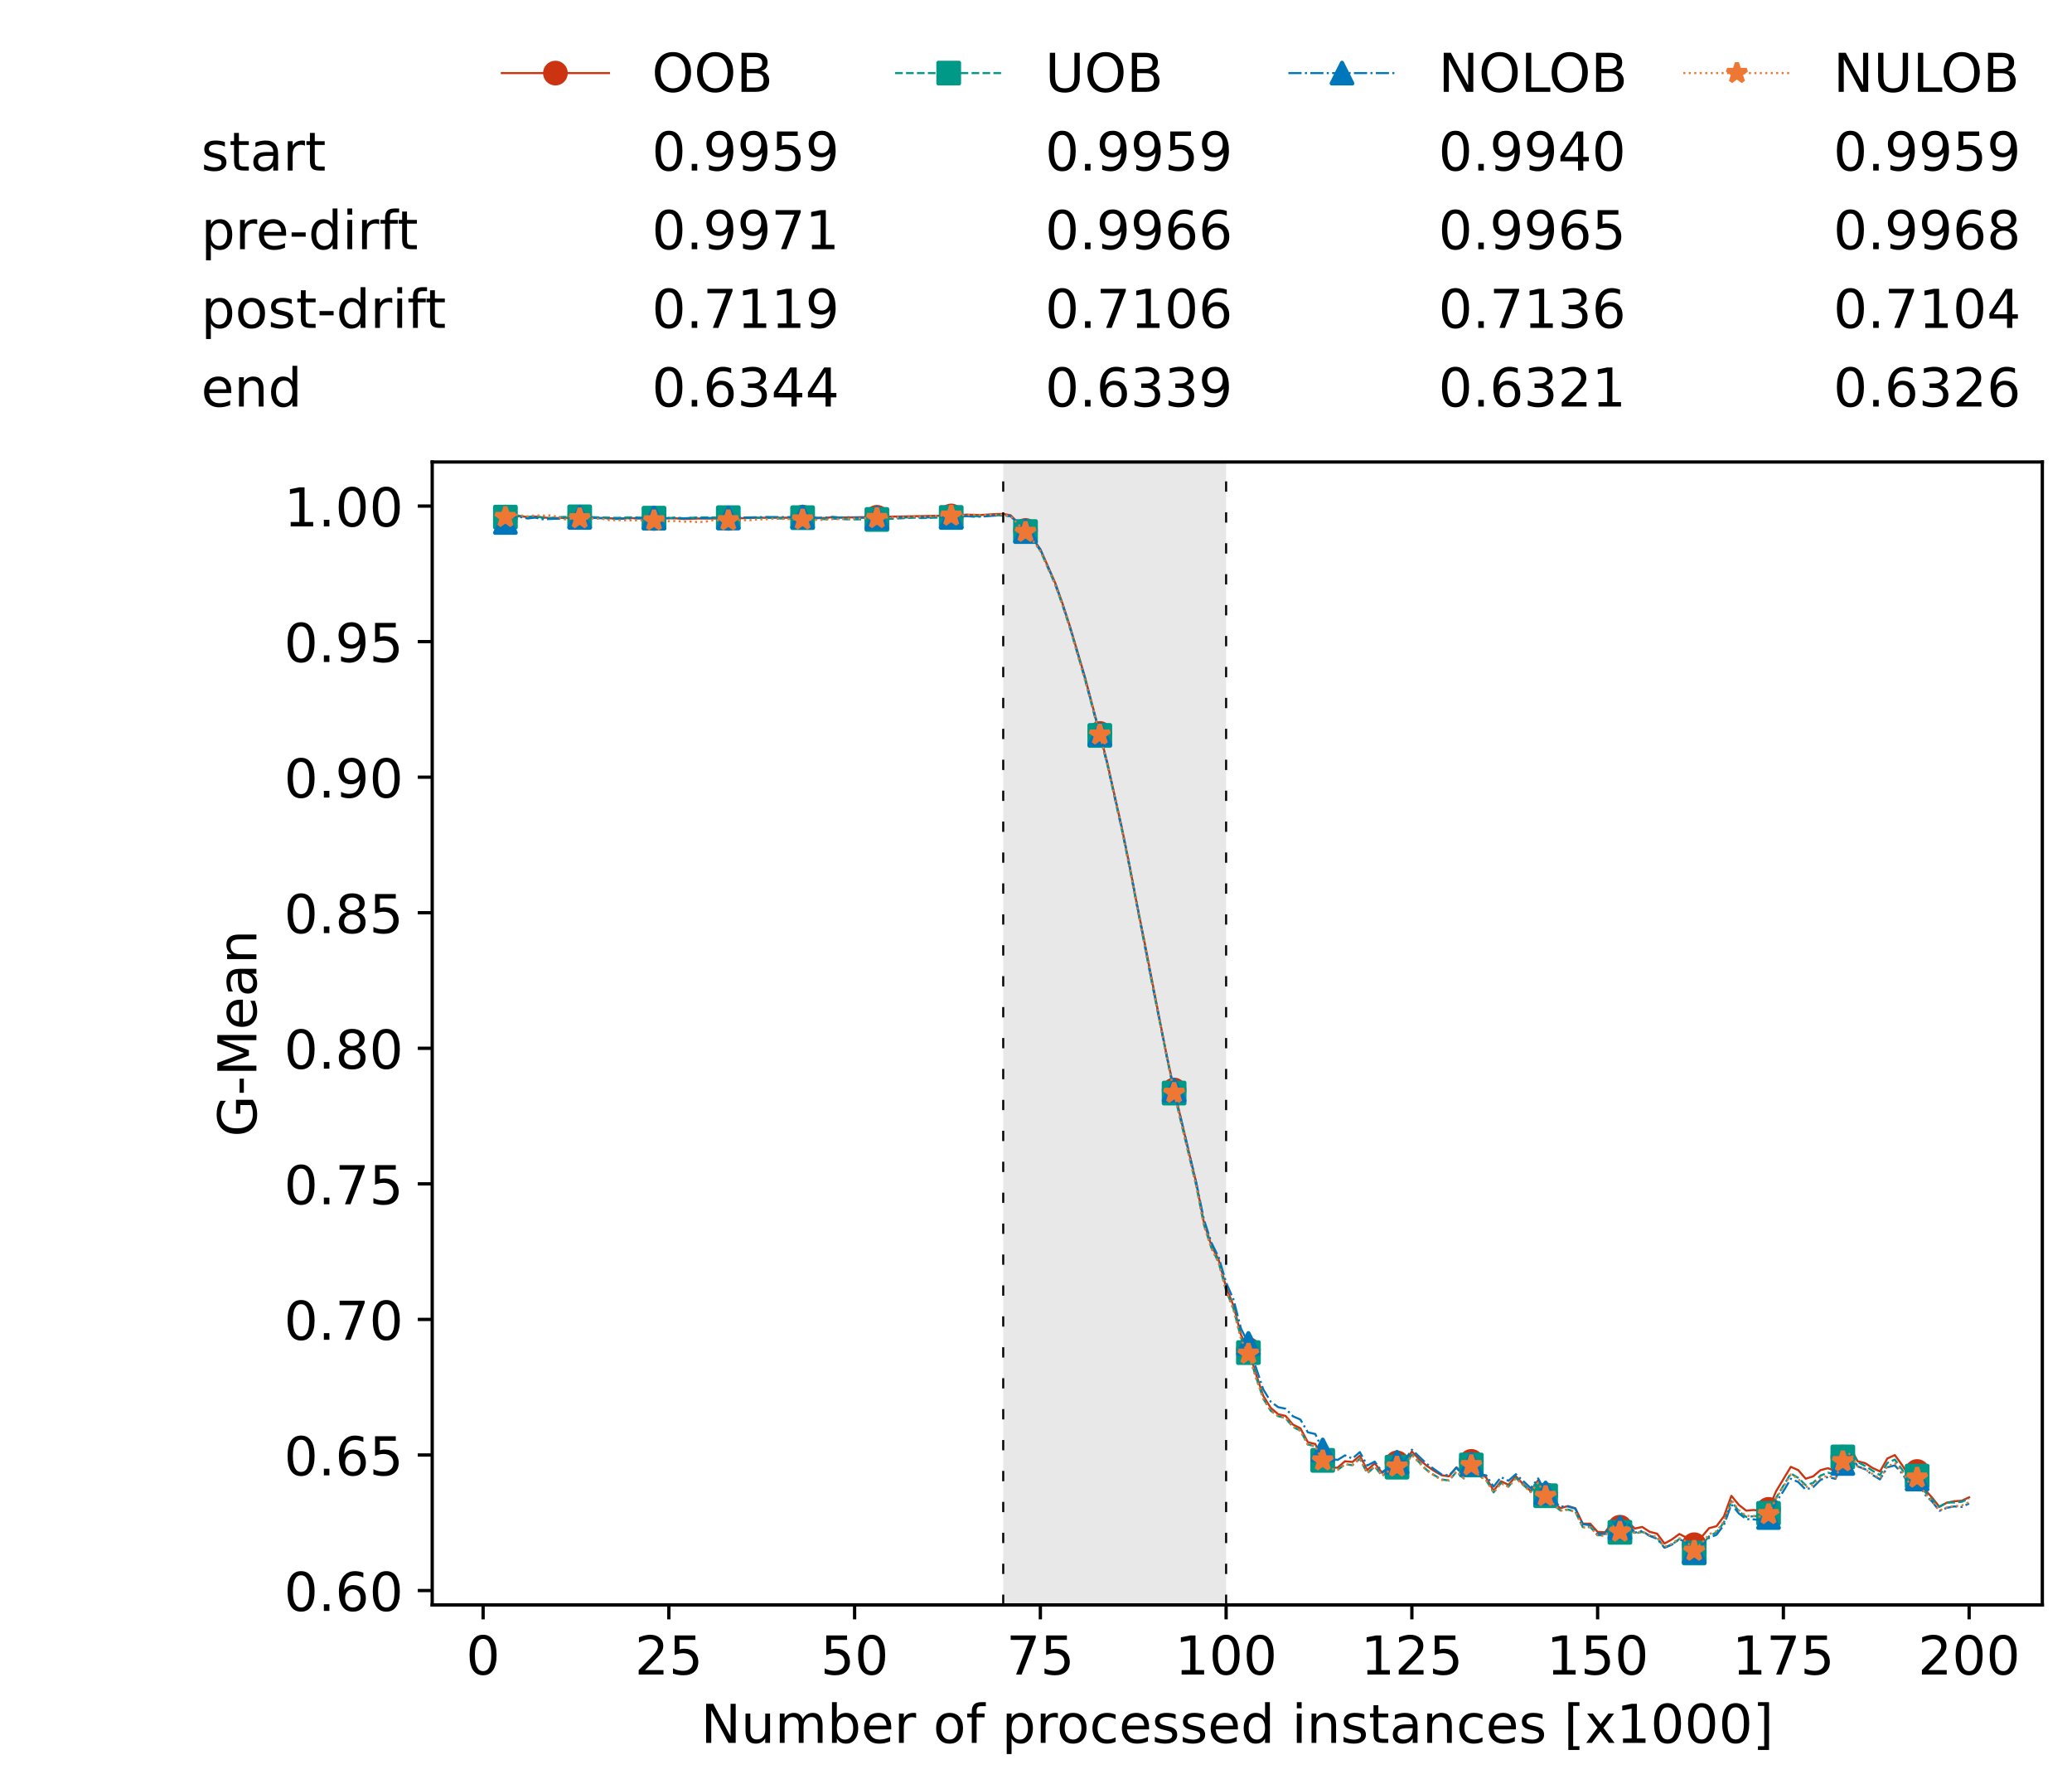 <?xml version="1.0" encoding="utf-8" standalone="no"?>
<!DOCTYPE svg PUBLIC "-//W3C//DTD SVG 1.1//EN"
  "http://www.w3.org/Graphics/SVG/1.1/DTD/svg11.dtd">
<!-- Created with matplotlib (https://matplotlib.org/) -->
<svg height="432.615pt" version="1.1" viewBox="0 0 502.65 432.615" width="502.65pt" xmlns="http://www.w3.org/2000/svg" xmlns:xlink="http://www.w3.org/1999/xlink">
 <defs>
  <style type="text/css">*{stroke-linecap:butt;stroke-linejoin:round;}</style>
 </defs>
 <g id="figure_1">
  <g id="patch_1">
   <path d="M 0 432.615 
L 502.65 432.615 
L 502.65 0 
L 0 0 
z
" style="fill:#ffffff;"/>
  </g>
  <g id="axes_1">
   <g id="patch_2">
    <path d="M 104.85 389.252 
L 495.45 389.252 
L 495.45 112.052 
L 104.85 112.052 
z
" style="fill:#ffffff;"/>
   </g>
   <g id="patch_3">
    <path clip-path="url(#p8cd0c223ce)" d="M 297.446 389.252 
L 297.446 112.052 
L 243.372 112.052 
L 243.372 389.252 
z
" style="fill:#d3d3d3;opacity:0.5;"/>
   </g>
   <g id="matplotlib.axis_1">
    <g id="xtick_1">
     <g id="line2d_1">
      <defs>
       <path d="M 0 0 
L 0 3.5 
" id="mdc9f7ad685" style="stroke:#000000;stroke-width:0.8;"/>
      </defs>
      <g>
       <use style="stroke:#000000;stroke-width:0.8;" x="117.197" xlink:href="#mdc9f7ad685" y="389.252"/>
      </g>
     </g>
     <g id="text_1">
      <!-- 0 -->
      <g transform="translate(113.061 406.13)scale(0.13 -0.13)">
       <defs>
        <path d="M 31.781 66.406 
Q 24.172 66.406 20.328 58.906 
Q 16.5 51.422 16.5 36.375 
Q 16.5 21.391 20.328 13.891 
Q 24.172 6.391 31.781 6.391 
Q 39.453 6.391 43.281 13.891 
Q 47.125 21.391 47.125 36.375 
Q 47.125 51.422 43.281 58.906 
Q 39.453 66.406 31.781 66.406 
z
M 31.781 74.219 
Q 44.047 74.219 50.516 64.516 
Q 56.984 54.828 56.984 36.375 
Q 56.984 17.969 50.516 8.266 
Q 44.047 -1.422 31.781 -1.422 
Q 19.531 -1.422 13.062 8.266 
Q 6.594 17.969 6.594 36.375 
Q 6.594 54.828 13.062 64.516 
Q 19.531 74.219 31.781 74.219 
z
" id="DejaVuSans-48"/>
       </defs>
       <use xlink:href="#DejaVuSans-48"/>
      </g>
     </g>
    </g>
    <g id="xtick_2">
     <g id="line2d_2">
      <g>
       <use style="stroke:#000000;stroke-width:0.8;" x="162.259" xlink:href="#mdc9f7ad685" y="389.252"/>
      </g>
     </g>
     <g id="text_2">
      <!-- 25 -->
      <g transform="translate(153.988 406.13)scale(0.13 -0.13)">
       <defs>
        <path d="M 19.188 8.297 
L 53.609 8.297 
L 53.609 0 
L 7.328 0 
L 7.328 8.297 
Q 12.938 14.109 22.625 23.891 
Q 32.328 33.688 34.812 36.531 
Q 39.547 41.844 41.422 45.531 
Q 43.312 49.219 43.312 52.781 
Q 43.312 58.594 39.234 62.25 
Q 35.156 65.922 28.609 65.922 
Q 23.969 65.922 18.812 64.312 
Q 13.672 62.703 7.812 59.422 
L 7.812 69.391 
Q 13.766 71.781 18.938 73 
Q 24.125 74.219 28.422 74.219 
Q 39.75 74.219 46.484 68.547 
Q 53.219 62.891 53.219 53.422 
Q 53.219 48.922 51.531 44.891 
Q 49.859 40.875 45.406 35.406 
Q 44.188 33.984 37.641 27.219 
Q 31.109 20.453 19.188 8.297 
z
" id="DejaVuSans-50"/>
        <path d="M 10.797 72.906 
L 49.516 72.906 
L 49.516 64.594 
L 19.828 64.594 
L 19.828 46.734 
Q 21.969 47.469 24.109 47.828 
Q 26.266 48.188 28.422 48.188 
Q 40.625 48.188 47.75 41.5 
Q 54.891 34.812 54.891 23.391 
Q 54.891 11.625 47.562 5.094 
Q 40.234 -1.422 26.906 -1.422 
Q 22.312 -1.422 17.547 -0.641 
Q 12.797 0.141 7.719 1.703 
L 7.719 11.625 
Q 12.109 9.234 16.797 8.062 
Q 21.484 6.891 26.703 6.891 
Q 35.156 6.891 40.078 11.328 
Q 45.016 15.766 45.016 23.391 
Q 45.016 31 40.078 35.438 
Q 35.156 39.891 26.703 39.891 
Q 22.75 39.891 18.812 39.016 
Q 14.891 38.141 10.797 36.281 
z
" id="DejaVuSans-53"/>
       </defs>
       <use xlink:href="#DejaVuSans-50"/>
       <use x="63.623" xlink:href="#DejaVuSans-53"/>
      </g>
     </g>
    </g>
    <g id="xtick_3">
     <g id="line2d_3">
      <g>
       <use style="stroke:#000000;stroke-width:0.8;" x="207.322" xlink:href="#mdc9f7ad685" y="389.252"/>
      </g>
     </g>
     <g id="text_3">
      <!-- 50 -->
      <g transform="translate(199.05 406.13)scale(0.13 -0.13)">
       <use xlink:href="#DejaVuSans-53"/>
       <use x="63.623" xlink:href="#DejaVuSans-48"/>
      </g>
     </g>
    </g>
    <g id="xtick_4">
     <g id="line2d_4">
      <g>
       <use style="stroke:#000000;stroke-width:0.8;" x="252.384" xlink:href="#mdc9f7ad685" y="389.252"/>
      </g>
     </g>
     <g id="text_4">
      <!-- 75 -->
      <g transform="translate(244.113 406.13)scale(0.13 -0.13)">
       <defs>
        <path d="M 8.203 72.906 
L 55.078 72.906 
L 55.078 68.703 
L 28.609 0 
L 18.312 0 
L 43.219 64.594 
L 8.203 64.594 
z
" id="DejaVuSans-55"/>
       </defs>
       <use xlink:href="#DejaVuSans-55"/>
       <use x="63.623" xlink:href="#DejaVuSans-53"/>
      </g>
     </g>
    </g>
    <g id="xtick_5">
     <g id="line2d_5">
      <g>
       <use style="stroke:#000000;stroke-width:0.8;" x="297.446" xlink:href="#mdc9f7ad685" y="389.252"/>
      </g>
     </g>
     <g id="text_5">
      <!-- 100 -->
      <g transform="translate(285.039 406.13)scale(0.13 -0.13)">
       <defs>
        <path d="M 12.406 8.297 
L 28.516 8.297 
L 28.516 63.922 
L 10.984 60.406 
L 10.984 69.391 
L 28.422 72.906 
L 38.281 72.906 
L 38.281 8.297 
L 54.391 8.297 
L 54.391 0 
L 12.406 0 
z
" id="DejaVuSans-49"/>
       </defs>
       <use xlink:href="#DejaVuSans-49"/>
       <use x="63.623" xlink:href="#DejaVuSans-48"/>
       <use x="127.246" xlink:href="#DejaVuSans-48"/>
      </g>
     </g>
    </g>
    <g id="xtick_6">
     <g id="line2d_6">
      <g>
       <use style="stroke:#000000;stroke-width:0.8;" x="342.509" xlink:href="#mdc9f7ad685" y="389.252"/>
      </g>
     </g>
     <g id="text_6">
      <!-- 125 -->
      <g transform="translate(330.102 406.13)scale(0.13 -0.13)">
       <use xlink:href="#DejaVuSans-49"/>
       <use x="63.623" xlink:href="#DejaVuSans-50"/>
       <use x="127.246" xlink:href="#DejaVuSans-53"/>
      </g>
     </g>
    </g>
    <g id="xtick_7">
     <g id="line2d_7">
      <g>
       <use style="stroke:#000000;stroke-width:0.8;" x="387.571" xlink:href="#mdc9f7ad685" y="389.252"/>
      </g>
     </g>
     <g id="text_7">
      <!-- 150 -->
      <g transform="translate(375.164 406.13)scale(0.13 -0.13)">
       <use xlink:href="#DejaVuSans-49"/>
       <use x="63.623" xlink:href="#DejaVuSans-53"/>
       <use x="127.246" xlink:href="#DejaVuSans-48"/>
      </g>
     </g>
    </g>
    <g id="xtick_8">
     <g id="line2d_8">
      <g>
       <use style="stroke:#000000;stroke-width:0.8;" x="432.633" xlink:href="#mdc9f7ad685" y="389.252"/>
      </g>
     </g>
     <g id="text_8">
      <!-- 175 -->
      <g transform="translate(420.226 406.13)scale(0.13 -0.13)">
       <use xlink:href="#DejaVuSans-49"/>
       <use x="63.623" xlink:href="#DejaVuSans-55"/>
       <use x="127.246" xlink:href="#DejaVuSans-53"/>
      </g>
     </g>
    </g>
    <g id="xtick_9">
     <g id="line2d_9">
      <g>
       <use style="stroke:#000000;stroke-width:0.8;" x="477.695" xlink:href="#mdc9f7ad685" y="389.252"/>
      </g>
     </g>
     <g id="text_9">
      <!-- 200 -->
      <g transform="translate(465.289 406.13)scale(0.13 -0.13)">
       <use xlink:href="#DejaVuSans-50"/>
       <use x="63.623" xlink:href="#DejaVuSans-48"/>
       <use x="127.246" xlink:href="#DejaVuSans-48"/>
      </g>
     </g>
    </g>
    <g id="text_10">
     <!-- Number of processed instances [x1000] -->
     <g transform="translate(170.025 422.711)scale(0.13 -0.13)">
      <defs>
       <path d="M 9.812 72.906 
L 23.094 72.906 
L 55.422 11.922 
L 55.422 72.906 
L 64.984 72.906 
L 64.984 0 
L 51.703 0 
L 19.391 60.984 
L 19.391 0 
L 9.812 0 
z
" id="DejaVuSans-78"/>
       <path d="M 8.5 21.578 
L 8.5 54.688 
L 17.484 54.688 
L 17.484 21.922 
Q 17.484 14.156 20.5 10.266 
Q 23.531 6.391 29.594 6.391 
Q 36.859 6.391 41.078 11.031 
Q 45.312 15.672 45.312 23.688 
L 45.312 54.688 
L 54.297 54.688 
L 54.297 0 
L 45.312 0 
L 45.312 8.406 
Q 42.047 3.422 37.719 1 
Q 33.406 -1.422 27.688 -1.422 
Q 18.266 -1.422 13.375 4.438 
Q 8.5 10.297 8.5 21.578 
z
M 31.109 56 
z
" id="DejaVuSans-117"/>
       <path d="M 52 44.188 
Q 55.375 50.25 60.062 53.125 
Q 64.75 56 71.094 56 
Q 79.641 56 84.281 50.016 
Q 88.922 44.047 88.922 33.016 
L 88.922 0 
L 79.891 0 
L 79.891 32.719 
Q 79.891 40.578 77.094 44.375 
Q 74.312 48.188 68.609 48.188 
Q 61.625 48.188 57.562 43.547 
Q 53.516 38.922 53.516 30.906 
L 53.516 0 
L 44.484 0 
L 44.484 32.719 
Q 44.484 40.625 41.703 44.406 
Q 38.922 48.188 33.109 48.188 
Q 26.219 48.188 22.156 43.531 
Q 18.109 38.875 18.109 30.906 
L 18.109 0 
L 9.078 0 
L 9.078 54.688 
L 18.109 54.688 
L 18.109 46.188 
Q 21.188 51.219 25.484 53.609 
Q 29.781 56 35.688 56 
Q 41.656 56 45.828 52.969 
Q 50 49.953 52 44.188 
z
" id="DejaVuSans-109"/>
       <path d="M 48.688 27.297 
Q 48.688 37.203 44.609 42.844 
Q 40.531 48.484 33.406 48.484 
Q 26.266 48.484 22.188 42.844 
Q 18.109 37.203 18.109 27.297 
Q 18.109 17.391 22.188 11.75 
Q 26.266 6.109 33.406 6.109 
Q 40.531 6.109 44.609 11.75 
Q 48.688 17.391 48.688 27.297 
z
M 18.109 46.391 
Q 20.953 51.266 25.266 53.625 
Q 29.594 56 35.594 56 
Q 45.562 56 51.781 48.094 
Q 58.016 40.188 58.016 27.297 
Q 58.016 14.406 51.781 6.484 
Q 45.562 -1.422 35.594 -1.422 
Q 29.594 -1.422 25.266 0.953 
Q 20.953 3.328 18.109 8.203 
L 18.109 0 
L 9.078 0 
L 9.078 75.984 
L 18.109 75.984 
z
" id="DejaVuSans-98"/>
       <path d="M 56.203 29.594 
L 56.203 25.203 
L 14.891 25.203 
Q 15.484 15.922 20.484 11.062 
Q 25.484 6.203 34.422 6.203 
Q 39.594 6.203 44.453 7.469 
Q 49.312 8.734 54.109 11.281 
L 54.109 2.781 
Q 49.266 0.734 44.188 -0.344 
Q 39.109 -1.422 33.891 -1.422 
Q 20.797 -1.422 13.156 6.188 
Q 5.516 13.812 5.516 26.812 
Q 5.516 40.234 12.766 48.109 
Q 20.016 56 32.328 56 
Q 43.359 56 49.781 48.891 
Q 56.203 41.797 56.203 29.594 
z
M 47.219 32.234 
Q 47.125 39.594 43.094 43.984 
Q 39.062 48.391 32.422 48.391 
Q 24.906 48.391 20.391 44.141 
Q 15.875 39.891 15.188 32.172 
z
" id="DejaVuSans-101"/>
       <path d="M 41.109 46.297 
Q 39.594 47.172 37.812 47.578 
Q 36.031 48 33.891 48 
Q 26.266 48 22.188 43.047 
Q 18.109 38.094 18.109 28.812 
L 18.109 0 
L 9.078 0 
L 9.078 54.688 
L 18.109 54.688 
L 18.109 46.188 
Q 20.953 51.172 25.484 53.578 
Q 30.031 56 36.531 56 
Q 37.453 56 38.578 55.875 
Q 39.703 55.766 41.062 55.516 
z
" id="DejaVuSans-114"/>
       <path id="DejaVuSans-32"/>
       <path d="M 30.609 48.391 
Q 23.391 48.391 19.188 42.75 
Q 14.984 37.109 14.984 27.297 
Q 14.984 17.484 19.156 11.844 
Q 23.344 6.203 30.609 6.203 
Q 37.797 6.203 41.984 11.859 
Q 46.188 17.531 46.188 27.297 
Q 46.188 37.016 41.984 42.703 
Q 37.797 48.391 30.609 48.391 
z
M 30.609 56 
Q 42.328 56 49.016 48.375 
Q 55.719 40.766 55.719 27.297 
Q 55.719 13.875 49.016 6.219 
Q 42.328 -1.422 30.609 -1.422 
Q 18.844 -1.422 12.172 6.219 
Q 5.516 13.875 5.516 27.297 
Q 5.516 40.766 12.172 48.375 
Q 18.844 56 30.609 56 
z
" id="DejaVuSans-111"/>
       <path d="M 37.109 75.984 
L 37.109 68.5 
L 28.516 68.5 
Q 23.688 68.5 21.797 66.547 
Q 19.922 64.594 19.922 59.516 
L 19.922 54.688 
L 34.719 54.688 
L 34.719 47.703 
L 19.922 47.703 
L 19.922 0 
L 10.891 0 
L 10.891 47.703 
L 2.297 47.703 
L 2.297 54.688 
L 10.891 54.688 
L 10.891 58.5 
Q 10.891 67.625 15.141 71.797 
Q 19.391 75.984 28.609 75.984 
z
" id="DejaVuSans-102"/>
       <path d="M 18.109 8.203 
L 18.109 -20.797 
L 9.078 -20.797 
L 9.078 54.688 
L 18.109 54.688 
L 18.109 46.391 
Q 20.953 51.266 25.266 53.625 
Q 29.594 56 35.594 56 
Q 45.562 56 51.781 48.094 
Q 58.016 40.188 58.016 27.297 
Q 58.016 14.406 51.781 6.484 
Q 45.562 -1.422 35.594 -1.422 
Q 29.594 -1.422 25.266 0.953 
Q 20.953 3.328 18.109 8.203 
z
M 48.688 27.297 
Q 48.688 37.203 44.609 42.844 
Q 40.531 48.484 33.406 48.484 
Q 26.266 48.484 22.188 42.844 
Q 18.109 37.203 18.109 27.297 
Q 18.109 17.391 22.188 11.75 
Q 26.266 6.109 33.406 6.109 
Q 40.531 6.109 44.609 11.75 
Q 48.688 17.391 48.688 27.297 
z
" id="DejaVuSans-112"/>
       <path d="M 48.781 52.594 
L 48.781 44.188 
Q 44.969 46.297 41.141 47.344 
Q 37.312 48.391 33.406 48.391 
Q 24.656 48.391 19.812 42.844 
Q 14.984 37.312 14.984 27.297 
Q 14.984 17.281 19.812 11.734 
Q 24.656 6.203 33.406 6.203 
Q 37.312 6.203 41.141 7.25 
Q 44.969 8.297 48.781 10.406 
L 48.781 2.094 
Q 45.016 0.344 40.984 -0.531 
Q 36.969 -1.422 32.422 -1.422 
Q 20.062 -1.422 12.781 6.344 
Q 5.516 14.109 5.516 27.297 
Q 5.516 40.672 12.859 48.328 
Q 20.219 56 33.016 56 
Q 37.156 56 41.109 55.141 
Q 45.062 54.297 48.781 52.594 
z
" id="DejaVuSans-99"/>
       <path d="M 44.281 53.078 
L 44.281 44.578 
Q 40.484 46.531 36.375 47.5 
Q 32.281 48.484 27.875 48.484 
Q 21.188 48.484 17.844 46.438 
Q 14.5 44.391 14.5 40.281 
Q 14.5 37.156 16.891 35.375 
Q 19.281 33.594 26.516 31.984 
L 29.594 31.297 
Q 39.156 29.25 43.188 25.516 
Q 47.219 21.781 47.219 15.094 
Q 47.219 7.469 41.188 3.016 
Q 35.156 -1.422 24.609 -1.422 
Q 20.219 -1.422 15.453 -0.562 
Q 10.688 0.297 5.422 2 
L 5.422 11.281 
Q 10.406 8.688 15.234 7.391 
Q 20.062 6.109 24.812 6.109 
Q 31.156 6.109 34.562 8.281 
Q 37.984 10.453 37.984 14.406 
Q 37.984 18.062 35.516 20.016 
Q 33.062 21.969 24.703 23.781 
L 21.578 24.516 
Q 13.234 26.266 9.516 29.906 
Q 5.812 33.547 5.812 39.891 
Q 5.812 47.609 11.281 51.797 
Q 16.75 56 26.812 56 
Q 31.781 56 36.172 55.266 
Q 40.578 54.547 44.281 53.078 
z
" id="DejaVuSans-115"/>
       <path d="M 45.406 46.391 
L 45.406 75.984 
L 54.391 75.984 
L 54.391 0 
L 45.406 0 
L 45.406 8.203 
Q 42.578 3.328 38.25 0.953 
Q 33.938 -1.422 27.875 -1.422 
Q 17.969 -1.422 11.734 6.484 
Q 5.516 14.406 5.516 27.297 
Q 5.516 40.188 11.734 48.094 
Q 17.969 56 27.875 56 
Q 33.938 56 38.25 53.625 
Q 42.578 51.266 45.406 46.391 
z
M 14.797 27.297 
Q 14.797 17.391 18.875 11.75 
Q 22.953 6.109 30.078 6.109 
Q 37.203 6.109 41.297 11.75 
Q 45.406 17.391 45.406 27.297 
Q 45.406 37.203 41.297 42.844 
Q 37.203 48.484 30.078 48.484 
Q 22.953 48.484 18.875 42.844 
Q 14.797 37.203 14.797 27.297 
z
" id="DejaVuSans-100"/>
       <path d="M 9.422 54.688 
L 18.406 54.688 
L 18.406 0 
L 9.422 0 
z
M 9.422 75.984 
L 18.406 75.984 
L 18.406 64.594 
L 9.422 64.594 
z
" id="DejaVuSans-105"/>
       <path d="M 54.891 33.016 
L 54.891 0 
L 45.906 0 
L 45.906 32.719 
Q 45.906 40.484 42.875 44.328 
Q 39.844 48.188 33.797 48.188 
Q 26.516 48.188 22.312 43.547 
Q 18.109 38.922 18.109 30.906 
L 18.109 0 
L 9.078 0 
L 9.078 54.688 
L 18.109 54.688 
L 18.109 46.188 
Q 21.344 51.125 25.703 53.562 
Q 30.078 56 35.797 56 
Q 45.219 56 50.047 50.172 
Q 54.891 44.344 54.891 33.016 
z
" id="DejaVuSans-110"/>
       <path d="M 18.312 70.219 
L 18.312 54.688 
L 36.812 54.688 
L 36.812 47.703 
L 18.312 47.703 
L 18.312 18.016 
Q 18.312 11.328 20.141 9.422 
Q 21.969 7.516 27.594 7.516 
L 36.812 7.516 
L 36.812 0 
L 27.594 0 
Q 17.188 0 13.234 3.875 
Q 9.281 7.766 9.281 18.016 
L 9.281 47.703 
L 2.688 47.703 
L 2.688 54.688 
L 9.281 54.688 
L 9.281 70.219 
z
" id="DejaVuSans-116"/>
       <path d="M 34.281 27.484 
Q 23.391 27.484 19.188 25 
Q 14.984 22.516 14.984 16.5 
Q 14.984 11.719 18.141 8.906 
Q 21.297 6.109 26.703 6.109 
Q 34.188 6.109 38.703 11.406 
Q 43.219 16.703 43.219 25.484 
L 43.219 27.484 
z
M 52.203 31.203 
L 52.203 0 
L 43.219 0 
L 43.219 8.297 
Q 40.141 3.328 35.547 0.953 
Q 30.953 -1.422 24.312 -1.422 
Q 15.922 -1.422 10.953 3.297 
Q 6 8.016 6 15.922 
Q 6 25.141 12.172 29.828 
Q 18.359 34.516 30.609 34.516 
L 43.219 34.516 
L 43.219 35.406 
Q 43.219 41.609 39.141 45 
Q 35.062 48.391 27.688 48.391 
Q 23 48.391 18.547 47.266 
Q 14.109 46.141 10.016 43.891 
L 10.016 52.203 
Q 14.938 54.109 19.578 55.047 
Q 24.219 56 28.609 56 
Q 40.484 56 46.344 49.844 
Q 52.203 43.703 52.203 31.203 
z
" id="DejaVuSans-97"/>
       <path d="M 8.594 75.984 
L 29.297 75.984 
L 29.297 69 
L 17.578 69 
L 17.578 -6.203 
L 29.297 -6.203 
L 29.297 -13.188 
L 8.594 -13.188 
z
" id="DejaVuSans-91"/>
       <path d="M 54.891 54.688 
L 35.109 28.078 
L 55.906 0 
L 45.312 0 
L 29.391 21.484 
L 13.484 0 
L 2.875 0 
L 24.125 28.609 
L 4.688 54.688 
L 15.281 54.688 
L 29.781 35.203 
L 44.281 54.688 
z
" id="DejaVuSans-120"/>
       <path d="M 30.422 75.984 
L 30.422 -13.188 
L 9.719 -13.188 
L 9.719 -6.203 
L 21.391 -6.203 
L 21.391 69 
L 9.719 69 
L 9.719 75.984 
z
" id="DejaVuSans-93"/>
      </defs>
      <use xlink:href="#DejaVuSans-78"/>
      <use x="74.805" xlink:href="#DejaVuSans-117"/>
      <use x="138.184" xlink:href="#DejaVuSans-109"/>
      <use x="235.596" xlink:href="#DejaVuSans-98"/>
      <use x="299.072" xlink:href="#DejaVuSans-101"/>
      <use x="360.596" xlink:href="#DejaVuSans-114"/>
      <use x="401.709" xlink:href="#DejaVuSans-32"/>
      <use x="433.496" xlink:href="#DejaVuSans-111"/>
      <use x="494.678" xlink:href="#DejaVuSans-102"/>
      <use x="529.883" xlink:href="#DejaVuSans-32"/>
      <use x="561.67" xlink:href="#DejaVuSans-112"/>
      <use x="625.146" xlink:href="#DejaVuSans-114"/>
      <use x="664.01" xlink:href="#DejaVuSans-111"/>
      <use x="725.191" xlink:href="#DejaVuSans-99"/>
      <use x="780.172" xlink:href="#DejaVuSans-101"/>
      <use x="841.695" xlink:href="#DejaVuSans-115"/>
      <use x="893.795" xlink:href="#DejaVuSans-115"/>
      <use x="945.895" xlink:href="#DejaVuSans-101"/>
      <use x="1007.418" xlink:href="#DejaVuSans-100"/>
      <use x="1070.895" xlink:href="#DejaVuSans-32"/>
      <use x="1102.682" xlink:href="#DejaVuSans-105"/>
      <use x="1130.465" xlink:href="#DejaVuSans-110"/>
      <use x="1193.844" xlink:href="#DejaVuSans-115"/>
      <use x="1245.943" xlink:href="#DejaVuSans-116"/>
      <use x="1285.152" xlink:href="#DejaVuSans-97"/>
      <use x="1346.432" xlink:href="#DejaVuSans-110"/>
      <use x="1409.811" xlink:href="#DejaVuSans-99"/>
      <use x="1464.791" xlink:href="#DejaVuSans-101"/>
      <use x="1526.314" xlink:href="#DejaVuSans-115"/>
      <use x="1578.414" xlink:href="#DejaVuSans-32"/>
      <use x="1610.201" xlink:href="#DejaVuSans-91"/>
      <use x="1649.215" xlink:href="#DejaVuSans-120"/>
      <use x="1708.395" xlink:href="#DejaVuSans-49"/>
      <use x="1772.018" xlink:href="#DejaVuSans-48"/>
      <use x="1835.641" xlink:href="#DejaVuSans-48"/>
      <use x="1899.264" xlink:href="#DejaVuSans-48"/>
      <use x="1962.887" xlink:href="#DejaVuSans-93"/>
     </g>
    </g>
   </g>
   <g id="matplotlib.axis_2">
    <g id="ytick_1">
     <g id="line2d_10">
      <defs>
       <path d="M 0 0 
L -3.5 0 
" id="m2b6b5a4c3d" style="stroke:#000000;stroke-width:0.8;"/>
      </defs>
      <g>
       <use style="stroke:#000000;stroke-width:0.8;" x="104.85" xlink:href="#m2b6b5a4c3d" y="385.763"/>
      </g>
     </g>
     <g id="text_11">
      <!-- 0.60 -->
      <g transform="translate(68.905 390.702)scale(0.13 -0.13)">
       <defs>
        <path d="M 10.688 12.406 
L 21 12.406 
L 21 0 
L 10.688 0 
z
" id="DejaVuSans-46"/>
        <path d="M 33.016 40.375 
Q 26.375 40.375 22.484 35.828 
Q 18.609 31.297 18.609 23.391 
Q 18.609 15.531 22.484 10.953 
Q 26.375 6.391 33.016 6.391 
Q 39.656 6.391 43.531 10.953 
Q 47.406 15.531 47.406 23.391 
Q 47.406 31.297 43.531 35.828 
Q 39.656 40.375 33.016 40.375 
z
M 52.594 71.297 
L 52.594 62.312 
Q 48.875 64.062 45.094 64.984 
Q 41.312 65.922 37.594 65.922 
Q 27.828 65.922 22.672 59.328 
Q 17.531 52.734 16.797 39.406 
Q 19.672 43.656 24.016 45.922 
Q 28.375 48.188 33.594 48.188 
Q 44.578 48.188 50.953 41.516 
Q 57.328 34.859 57.328 23.391 
Q 57.328 12.156 50.688 5.359 
Q 44.047 -1.422 33.016 -1.422 
Q 20.359 -1.422 13.672 8.266 
Q 6.984 17.969 6.984 36.375 
Q 6.984 53.656 15.188 63.938 
Q 23.391 74.219 37.203 74.219 
Q 40.922 74.219 44.703 73.484 
Q 48.484 72.75 52.594 71.297 
z
" id="DejaVuSans-54"/>
       </defs>
       <use xlink:href="#DejaVuSans-48"/>
       <use x="63.623" xlink:href="#DejaVuSans-46"/>
       <use x="95.41" xlink:href="#DejaVuSans-54"/>
       <use x="159.033" xlink:href="#DejaVuSans-48"/>
      </g>
     </g>
    </g>
    <g id="ytick_2">
     <g id="line2d_11">
      <g>
       <use style="stroke:#000000;stroke-width:0.8;" x="104.85" xlink:href="#m2b6b5a4c3d" y="352.884"/>
      </g>
     </g>
     <g id="text_12">
      <!-- 0.65 -->
      <g transform="translate(68.905 357.823)scale(0.13 -0.13)">
       <use xlink:href="#DejaVuSans-48"/>
       <use x="63.623" xlink:href="#DejaVuSans-46"/>
       <use x="95.41" xlink:href="#DejaVuSans-54"/>
       <use x="159.033" xlink:href="#DejaVuSans-53"/>
      </g>
     </g>
    </g>
    <g id="ytick_3">
     <g id="line2d_12">
      <g>
       <use style="stroke:#000000;stroke-width:0.8;" x="104.85" xlink:href="#m2b6b5a4c3d" y="320.006"/>
      </g>
     </g>
     <g id="text_13">
      <!-- 0.70 -->
      <g transform="translate(68.905 324.945)scale(0.13 -0.13)">
       <use xlink:href="#DejaVuSans-48"/>
       <use x="63.623" xlink:href="#DejaVuSans-46"/>
       <use x="95.41" xlink:href="#DejaVuSans-55"/>
       <use x="159.033" xlink:href="#DejaVuSans-48"/>
      </g>
     </g>
    </g>
    <g id="ytick_4">
     <g id="line2d_13">
      <g>
       <use style="stroke:#000000;stroke-width:0.8;" x="104.85" xlink:href="#m2b6b5a4c3d" y="287.128"/>
      </g>
     </g>
     <g id="text_14">
      <!-- 0.75 -->
      <g transform="translate(68.905 292.067)scale(0.13 -0.13)">
       <use xlink:href="#DejaVuSans-48"/>
       <use x="63.623" xlink:href="#DejaVuSans-46"/>
       <use x="95.41" xlink:href="#DejaVuSans-55"/>
       <use x="159.033" xlink:href="#DejaVuSans-53"/>
      </g>
     </g>
    </g>
    <g id="ytick_5">
     <g id="line2d_14">
      <g>
       <use style="stroke:#000000;stroke-width:0.8;" x="104.85" xlink:href="#m2b6b5a4c3d" y="254.25"/>
      </g>
     </g>
     <g id="text_15">
      <!-- 0.80 -->
      <g transform="translate(68.905 259.189)scale(0.13 -0.13)">
       <defs>
        <path d="M 31.781 34.625 
Q 24.75 34.625 20.719 30.859 
Q 16.703 27.094 16.703 20.516 
Q 16.703 13.922 20.719 10.156 
Q 24.75 6.391 31.781 6.391 
Q 38.812 6.391 42.859 10.172 
Q 46.922 13.969 46.922 20.516 
Q 46.922 27.094 42.891 30.859 
Q 38.875 34.625 31.781 34.625 
z
M 21.922 38.812 
Q 15.578 40.375 12.031 44.719 
Q 8.5 49.078 8.5 55.328 
Q 8.5 64.062 14.719 69.141 
Q 20.953 74.219 31.781 74.219 
Q 42.672 74.219 48.875 69.141 
Q 55.078 64.062 55.078 55.328 
Q 55.078 49.078 51.531 44.719 
Q 48 40.375 41.703 38.812 
Q 48.828 37.156 52.797 32.312 
Q 56.781 27.484 56.781 20.516 
Q 56.781 9.906 50.312 4.234 
Q 43.844 -1.422 31.781 -1.422 
Q 19.734 -1.422 13.25 4.234 
Q 6.781 9.906 6.781 20.516 
Q 6.781 27.484 10.781 32.312 
Q 14.797 37.156 21.922 38.812 
z
M 18.312 54.391 
Q 18.312 48.734 21.844 45.562 
Q 25.391 42.391 31.781 42.391 
Q 38.141 42.391 41.719 45.562 
Q 45.312 48.734 45.312 54.391 
Q 45.312 60.062 41.719 63.234 
Q 38.141 66.406 31.781 66.406 
Q 25.391 66.406 21.844 63.234 
Q 18.312 60.062 18.312 54.391 
z
" id="DejaVuSans-56"/>
       </defs>
       <use xlink:href="#DejaVuSans-48"/>
       <use x="63.623" xlink:href="#DejaVuSans-46"/>
       <use x="95.41" xlink:href="#DejaVuSans-56"/>
       <use x="159.033" xlink:href="#DejaVuSans-48"/>
      </g>
     </g>
    </g>
    <g id="ytick_6">
     <g id="line2d_15">
      <g>
       <use style="stroke:#000000;stroke-width:0.8;" x="104.85" xlink:href="#m2b6b5a4c3d" y="221.371"/>
      </g>
     </g>
     <g id="text_16">
      <!-- 0.85 -->
      <g transform="translate(68.905 226.31)scale(0.13 -0.13)">
       <use xlink:href="#DejaVuSans-48"/>
       <use x="63.623" xlink:href="#DejaVuSans-46"/>
       <use x="95.41" xlink:href="#DejaVuSans-56"/>
       <use x="159.033" xlink:href="#DejaVuSans-53"/>
      </g>
     </g>
    </g>
    <g id="ytick_7">
     <g id="line2d_16">
      <g>
       <use style="stroke:#000000;stroke-width:0.8;" x="104.85" xlink:href="#m2b6b5a4c3d" y="188.493"/>
      </g>
     </g>
     <g id="text_17">
      <!-- 0.90 -->
      <g transform="translate(68.905 193.432)scale(0.13 -0.13)">
       <defs>
        <path d="M 10.984 1.516 
L 10.984 10.5 
Q 14.703 8.734 18.5 7.812 
Q 22.312 6.891 25.984 6.891 
Q 35.75 6.891 40.891 13.453 
Q 46.047 20.016 46.781 33.406 
Q 43.953 29.203 39.594 26.953 
Q 35.25 24.703 29.984 24.703 
Q 19.047 24.703 12.672 31.312 
Q 6.297 37.938 6.297 49.422 
Q 6.297 60.641 12.938 67.422 
Q 19.578 74.219 30.609 74.219 
Q 43.266 74.219 49.922 64.516 
Q 56.594 54.828 56.594 36.375 
Q 56.594 19.141 48.406 8.859 
Q 40.234 -1.422 26.422 -1.422 
Q 22.703 -1.422 18.891 -0.688 
Q 15.094 0.047 10.984 1.516 
z
M 30.609 32.422 
Q 37.25 32.422 41.125 36.953 
Q 45.016 41.5 45.016 49.422 
Q 45.016 57.281 41.125 61.844 
Q 37.25 66.406 30.609 66.406 
Q 23.969 66.406 20.094 61.844 
Q 16.219 57.281 16.219 49.422 
Q 16.219 41.5 20.094 36.953 
Q 23.969 32.422 30.609 32.422 
z
" id="DejaVuSans-57"/>
       </defs>
       <use xlink:href="#DejaVuSans-48"/>
       <use x="63.623" xlink:href="#DejaVuSans-46"/>
       <use x="95.41" xlink:href="#DejaVuSans-57"/>
       <use x="159.033" xlink:href="#DejaVuSans-48"/>
      </g>
     </g>
    </g>
    <g id="ytick_8">
     <g id="line2d_17">
      <g>
       <use style="stroke:#000000;stroke-width:0.8;" x="104.85" xlink:href="#m2b6b5a4c3d" y="155.615"/>
      </g>
     </g>
     <g id="text_18">
      <!-- 0.95 -->
      <g transform="translate(68.905 160.554)scale(0.13 -0.13)">
       <use xlink:href="#DejaVuSans-48"/>
       <use x="63.623" xlink:href="#DejaVuSans-46"/>
       <use x="95.41" xlink:href="#DejaVuSans-57"/>
       <use x="159.033" xlink:href="#DejaVuSans-53"/>
      </g>
     </g>
    </g>
    <g id="ytick_9">
     <g id="line2d_18">
      <g>
       <use style="stroke:#000000;stroke-width:0.8;" x="104.85" xlink:href="#m2b6b5a4c3d" y="122.737"/>
      </g>
     </g>
     <g id="text_19">
      <!-- 1.00 -->
      <g transform="translate(68.905 127.676)scale(0.13 -0.13)">
       <use xlink:href="#DejaVuSans-49"/>
       <use x="63.623" xlink:href="#DejaVuSans-46"/>
       <use x="95.41" xlink:href="#DejaVuSans-48"/>
       <use x="159.033" xlink:href="#DejaVuSans-48"/>
      </g>
     </g>
    </g>
    <g id="text_20">
     <!-- G-Mean -->
     <g transform="translate(62.201 275.744)rotate(-90)scale(0.13 -0.13)">
      <defs>
       <path d="M 59.516 10.406 
L 59.516 29.984 
L 43.406 29.984 
L 43.406 38.094 
L 69.281 38.094 
L 69.281 6.781 
Q 63.578 2.734 56.688 0.656 
Q 49.812 -1.422 42 -1.422 
Q 24.906 -1.422 15.25 8.562 
Q 5.609 18.562 5.609 36.375 
Q 5.609 54.25 15.25 64.234 
Q 24.906 74.219 42 74.219 
Q 49.125 74.219 55.547 72.453 
Q 61.969 70.703 67.391 67.281 
L 67.391 56.781 
Q 61.922 61.422 55.766 63.766 
Q 49.609 66.109 42.828 66.109 
Q 29.438 66.109 22.719 58.641 
Q 16.016 51.172 16.016 36.375 
Q 16.016 21.625 22.719 14.156 
Q 29.438 6.688 42.828 6.688 
Q 48.047 6.688 52.141 7.594 
Q 56.25 8.5 59.516 10.406 
z
" id="DejaVuSans-71"/>
       <path d="M 4.891 31.391 
L 31.203 31.391 
L 31.203 23.391 
L 4.891 23.391 
z
" id="DejaVuSans-45"/>
       <path d="M 9.812 72.906 
L 24.516 72.906 
L 43.109 23.297 
L 61.812 72.906 
L 76.516 72.906 
L 76.516 0 
L 66.891 0 
L 66.891 64.016 
L 48.094 14.016 
L 38.188 14.016 
L 19.391 64.016 
L 19.391 0 
L 9.812 0 
z
" id="DejaVuSans-77"/>
      </defs>
      <use xlink:href="#DejaVuSans-71"/>
      <use x="77.49" xlink:href="#DejaVuSans-45"/>
      <use x="113.574" xlink:href="#DejaVuSans-77"/>
      <use x="199.854" xlink:href="#DejaVuSans-101"/>
      <use x="261.377" xlink:href="#DejaVuSans-97"/>
      <use x="322.656" xlink:href="#DejaVuSans-110"/>
     </g>
    </g>
   </g>
   <g id="line2d_19"/>
   <g id="line2d_20"/>
   <g id="line2d_21"/>
   <g id="line2d_22"/>
   <g id="line2d_23"/>
   <g id="line2d_24">
    <path clip-path="url(#p8cd0c223ce)" d="M 122.605 125.421 
L 124.407 125.415 
L 126.21 125.183 
L 128.012 125.421 
L 129.815 125.274 
L 133.419 125.671 
L 142.432 125.525 
L 149.642 125.767 
L 153.247 125.654 
L 156.852 125.757 
L 164.062 125.716 
L 165.864 125.883 
L 169.469 125.754 
L 173.074 125.758 
L 176.679 125.73 
L 180.284 125.672 
L 183.889 125.572 
L 191.099 125.569 
L 192.902 125.436 
L 196.507 125.469 
L 198.309 125.663 
L 200.112 125.631 
L 201.914 125.432 
L 203.717 125.528 
L 232.557 125.007 
L 234.359 124.813 
L 237.964 124.912 
L 241.569 124.684 
L 243.372 124.652 
L 245.174 124.97 
L 248.779 128.658 
L 250.581 130.67 
L 252.384 133.198 
L 255.989 141.375 
L 257.791 146.462 
L 259.594 152.019 
L 263.199 164.23 
L 266.804 177.89 
L 268.606 184.909 
L 272.211 201.063 
L 274.014 209.897 
L 275.816 219.412 
L 277.619 228.29 
L 281.224 246.827 
L 283.026 255.924 
L 284.829 264.362 
L 290.236 287.058 
L 292.039 296.379 
L 293.841 301.996 
L 295.644 305.608 
L 297.446 312.2 
L 299.249 316.698 
L 301.051 323.742 
L 302.854 327.327 
L 304.656 333.166 
L 306.459 338.54 
L 308.261 341.448 
L 310.064 342.991 
L 311.866 343.414 
L 313.669 345.524 
L 315.471 346.416 
L 317.274 349.785 
L 319.076 350.216 
L 320.879 353.961 
L 322.681 355.945 
L 324.484 355.962 
L 326.286 354.397 
L 328.089 354.587 
L 329.891 353.04 
L 331.694 356.555 
L 333.496 354.898 
L 335.299 357.215 
L 338.904 354.798 
L 340.706 354.684 
L 342.509 352.031 
L 344.311 353.959 
L 346.114 355.511 
L 347.916 356.741 
L 349.719 357.795 
L 351.521 358.059 
L 353.324 355.869 
L 355.126 357.505 
L 356.928 354.434 
L 358.731 356.911 
L 360.533 358.36 
L 362.336 361.552 
L 364.138 359.262 
L 365.941 360.112 
L 367.743 358.031 
L 369.546 360.014 
L 371.348 361.637 
L 373.151 358.986 
L 374.953 362.524 
L 376.756 364.366 
L 378.558 365.776 
L 380.361 365.27 
L 382.163 365.803 
L 383.966 369.549 
L 385.768 369.538 
L 387.571 371.547 
L 389.373 371.636 
L 391.176 369.186 
L 392.978 370.399 
L 394.781 369.028 
L 396.583 370.73 
L 398.386 370.338 
L 400.188 371.515 
L 401.991 371.968 
L 403.793 374.353 
L 405.596 373.363 
L 407.398 372.044 
L 409.201 372.965 
L 411.003 374.648 
L 412.806 372.762 
L 414.608 370.628 
L 416.411 370.153 
L 418.213 367.758 
L 420.016 362.789 
L 421.818 364.983 
L 423.621 366.384 
L 425.423 366.225 
L 427.226 366.408 
L 429.028 366.073 
L 430.831 361.742 
L 434.436 355.759 
L 436.238 356.553 
L 438.041 358.639 
L 439.843 358.077 
L 441.646 356.55 
L 443.448 356.091 
L 445.251 356.773 
L 447.053 353.39 
L 448.856 351.169 
L 450.658 354.415 
L 452.461 354.86 
L 454.263 356.029 
L 456.066 356.874 
L 457.868 353.726 
L 459.671 352.906 
L 461.473 355.379 
L 463.276 358.211 
L 465.078 356.886 
L 466.881 361.211 
L 468.683 363.185 
L 470.485 365.468 
L 472.288 364.449 
L 474.09 364.1 
L 475.893 363.984 
L 477.695 363.157 
L 477.695 363.157 
" style="fill:none;stroke:#cc3311;stroke-linecap:square;stroke-width:0.5;"/>
    <defs>
     <path d="M 0 2.5 
C 0.663 2.5 1.299 2.237 1.768 1.768 
C 2.237 1.299 2.5 0.663 2.5 0 
C 2.5 -0.663 2.237 -1.299 1.768 -1.768 
C 1.299 -2.237 0.663 -2.5 0 -2.5 
C -0.663 -2.5 -1.299 -2.237 -1.768 -1.768 
C -2.237 -1.299 -2.5 -0.663 -2.5 0 
C -2.5 0.663 -2.237 1.299 -1.768 1.768 
C -1.299 2.237 -0.663 2.5 0 2.5 
z
" id="m3e1b4c8a7e" style="stroke:#cc3311;"/>
    </defs>
    <g clip-path="url(#p8cd0c223ce)">
     <use style="fill:#cc3311;stroke:#cc3311;" x="122.605" xlink:href="#m3e1b4c8a7e" y="125.421"/>
     <use style="fill:#cc3311;stroke:#cc3311;" x="140.629" xlink:href="#m3e1b4c8a7e" y="125.482"/>
     <use style="fill:#cc3311;stroke:#cc3311;" x="158.654" xlink:href="#m3e1b4c8a7e" y="125.754"/>
     <use style="fill:#cc3311;stroke:#cc3311;" x="176.679" xlink:href="#m3e1b4c8a7e" y="125.73"/>
     <use style="fill:#cc3311;stroke:#cc3311;" x="194.704" xlink:href="#m3e1b4c8a7e" y="125.436"/>
     <use style="fill:#cc3311;stroke:#cc3311;" x="212.729" xlink:href="#m3e1b4c8a7e" y="125.462"/>
     <use style="fill:#cc3311;stroke:#cc3311;" x="230.754" xlink:href="#m3e1b4c8a7e" y="125.138"/>
     <use style="fill:#cc3311;stroke:#cc3311;" x="248.779" xlink:href="#m3e1b4c8a7e" y="128.658"/>
     <use style="fill:#cc3311;stroke:#cc3311;" x="266.804" xlink:href="#m3e1b4c8a7e" y="177.89"/>
     <use style="fill:#cc3311;stroke:#cc3311;" x="284.829" xlink:href="#m3e1b4c8a7e" y="264.362"/>
     <use style="fill:#cc3311;stroke:#cc3311;" x="302.854" xlink:href="#m3e1b4c8a7e" y="327.327"/>
     <use style="fill:#cc3311;stroke:#cc3311;" x="320.879" xlink:href="#m3e1b4c8a7e" y="353.961"/>
     <use style="fill:#cc3311;stroke:#cc3311;" x="338.904" xlink:href="#m3e1b4c8a7e" y="354.798"/>
     <use style="fill:#cc3311;stroke:#cc3311;" x="356.928" xlink:href="#m3e1b4c8a7e" y="354.434"/>
     <use style="fill:#cc3311;stroke:#cc3311;" x="374.953" xlink:href="#m3e1b4c8a7e" y="362.524"/>
     <use style="fill:#cc3311;stroke:#cc3311;" x="392.978" xlink:href="#m3e1b4c8a7e" y="370.399"/>
     <use style="fill:#cc3311;stroke:#cc3311;" x="411.003" xlink:href="#m3e1b4c8a7e" y="374.648"/>
     <use style="fill:#cc3311;stroke:#cc3311;" x="429.028" xlink:href="#m3e1b4c8a7e" y="366.073"/>
     <use style="fill:#cc3311;stroke:#cc3311;" x="447.053" xlink:href="#m3e1b4c8a7e" y="353.39"/>
     <use style="fill:#cc3311;stroke:#cc3311;" x="465.078" xlink:href="#m3e1b4c8a7e" y="356.886"/>
    </g>
   </g>
   <g id="line2d_25"/>
   <g id="line2d_26"/>
   <g id="line2d_27"/>
   <g id="line2d_28"/>
   <g id="line2d_29">
    <path clip-path="url(#p8cd0c223ce)" d="M 122.605 125.421 
L 124.407 124.737 
L 126.21 125.169 
L 128.012 125.411 
L 129.815 125.129 
L 131.617 125.597 
L 133.419 125.656 
L 135.222 125.447 
L 138.827 125.296 
L 149.642 125.598 
L 153.247 125.466 
L 156.852 125.585 
L 160.457 125.714 
L 164.062 125.544 
L 165.864 125.712 
L 169.469 125.485 
L 187.494 125.624 
L 189.297 125.754 
L 191.099 125.759 
L 192.902 125.594 
L 194.704 125.56 
L 200.112 125.922 
L 201.914 125.789 
L 205.519 125.952 
L 212.729 125.986 
L 221.742 125.563 
L 223.544 125.658 
L 232.557 125.368 
L 234.359 125.14 
L 237.964 125.24 
L 239.767 125.046 
L 243.372 124.946 
L 245.174 125.23 
L 248.779 128.923 
L 250.581 130.962 
L 252.384 133.55 
L 255.989 141.775 
L 257.791 146.863 
L 259.594 152.388 
L 263.199 164.716 
L 266.804 178.369 
L 268.606 185.342 
L 272.211 201.496 
L 274.014 210.346 
L 279.421 238.236 
L 284.829 265.107 
L 290.236 287.717 
L 292.039 296.957 
L 293.841 302.574 
L 295.644 306.186 
L 297.446 313.04 
L 299.249 317.459 
L 301.051 324.485 
L 302.854 328.051 
L 304.656 333.847 
L 306.459 339.226 
L 308.261 342.152 
L 310.064 343.464 
L 311.866 343.95 
L 313.669 346.104 
L 315.471 346.978 
L 317.274 350.336 
L 319.076 350.791 
L 320.879 354.186 
L 322.681 356.197 
L 324.484 356.511 
L 326.286 355.151 
L 328.089 355.352 
L 329.891 353.804 
L 331.694 357.342 
L 333.496 355.674 
L 335.299 357.975 
L 337.101 356.721 
L 338.904 355.834 
L 340.706 355.466 
L 342.509 352.816 
L 346.114 356.532 
L 347.916 357.762 
L 349.719 358.802 
L 351.521 359.09 
L 353.324 356.96 
L 355.126 358.582 
L 356.928 355.31 
L 358.731 357.818 
L 360.533 358.98 
L 362.336 361.954 
L 364.138 359.653 
L 365.941 360.54 
L 367.743 358.448 
L 371.348 361.823 
L 373.151 359.494 
L 374.953 362.769 
L 376.756 364.939 
L 378.558 366.347 
L 380.361 366.115 
L 382.163 366.625 
L 383.966 370.371 
L 385.768 370.348 
L 387.571 372.332 
L 389.373 372.397 
L 391.176 369.962 
L 392.978 371.643 
L 394.781 370.242 
L 396.583 371.932 
L 398.386 371.529 
L 400.188 372.467 
L 401.991 372.932 
L 403.793 375.327 
L 405.596 374.591 
L 407.398 373.251 
L 409.201 374.073 
L 411.003 376.652 
L 412.806 374.737 
L 414.608 372.618 
L 416.411 371.617 
L 418.213 369.222 
L 420.016 364.072 
L 421.818 366.52 
L 423.621 367.909 
L 425.423 367.726 
L 427.226 367.676 
L 429.028 367.04 
L 430.831 363.347 
L 434.436 357.376 
L 436.238 358.431 
L 438.041 360.202 
L 439.843 359.664 
L 441.646 357.885 
L 443.448 357.165 
L 445.251 357.636 
L 447.053 353.36 
L 448.856 351.355 
L 450.658 354.598 
L 452.461 355.533 
L 454.263 356.713 
L 456.066 357.752 
L 457.868 354.805 
L 459.671 353.996 
L 461.473 356.48 
L 463.276 359.518 
L 465.078 358.012 
L 466.881 361.711 
L 468.683 363.672 
L 470.485 365.404 
L 472.288 364.43 
L 474.09 364.392 
L 475.893 364.243 
L 477.695 363.441 
L 477.695 363.441 
" style="fill:none;stroke:#009988;stroke-dasharray:1.85,0.8;stroke-dashoffset:0;stroke-width:0.5;"/>
    <defs>
     <path d="M -2.5 2.5 
L 2.5 2.5 
L 2.5 -2.5 
L -2.5 -2.5 
z
" id="m7d926fbfe4" style="stroke:#009988;stroke-linejoin:miter;"/>
    </defs>
    <g clip-path="url(#p8cd0c223ce)">
     <use style="fill:#009988;stroke:#009988;stroke-linejoin:miter;" x="122.605" xlink:href="#m7d926fbfe4" y="125.421"/>
     <use style="fill:#009988;stroke:#009988;stroke-linejoin:miter;" x="140.629" xlink:href="#m7d926fbfe4" y="125.354"/>
     <use style="fill:#009988;stroke:#009988;stroke-linejoin:miter;" x="158.654" xlink:href="#m7d926fbfe4" y="125.68"/>
     <use style="fill:#009988;stroke:#009988;stroke-linejoin:miter;" x="176.679" xlink:href="#m7d926fbfe4" y="125.56"/>
     <use style="fill:#009988;stroke:#009988;stroke-linejoin:miter;" x="194.704" xlink:href="#m7d926fbfe4" y="125.56"/>
     <use style="fill:#009988;stroke:#009988;stroke-linejoin:miter;" x="212.729" xlink:href="#m7d926fbfe4" y="125.986"/>
     <use style="fill:#009988;stroke:#009988;stroke-linejoin:miter;" x="230.754" xlink:href="#m7d926fbfe4" y="125.498"/>
     <use style="fill:#009988;stroke:#009988;stroke-linejoin:miter;" x="248.779" xlink:href="#m7d926fbfe4" y="128.923"/>
     <use style="fill:#009988;stroke:#009988;stroke-linejoin:miter;" x="266.804" xlink:href="#m7d926fbfe4" y="178.369"/>
     <use style="fill:#009988;stroke:#009988;stroke-linejoin:miter;" x="284.829" xlink:href="#m7d926fbfe4" y="265.107"/>
     <use style="fill:#009988;stroke:#009988;stroke-linejoin:miter;" x="302.854" xlink:href="#m7d926fbfe4" y="328.051"/>
     <use style="fill:#009988;stroke:#009988;stroke-linejoin:miter;" x="320.879" xlink:href="#m7d926fbfe4" y="354.186"/>
     <use style="fill:#009988;stroke:#009988;stroke-linejoin:miter;" x="338.904" xlink:href="#m7d926fbfe4" y="355.834"/>
     <use style="fill:#009988;stroke:#009988;stroke-linejoin:miter;" x="356.928" xlink:href="#m7d926fbfe4" y="355.31"/>
     <use style="fill:#009988;stroke:#009988;stroke-linejoin:miter;" x="374.953" xlink:href="#m7d926fbfe4" y="362.769"/>
     <use style="fill:#009988;stroke:#009988;stroke-linejoin:miter;" x="392.978" xlink:href="#m7d926fbfe4" y="371.643"/>
     <use style="fill:#009988;stroke:#009988;stroke-linejoin:miter;" x="411.003" xlink:href="#m7d926fbfe4" y="376.652"/>
     <use style="fill:#009988;stroke:#009988;stroke-linejoin:miter;" x="429.028" xlink:href="#m7d926fbfe4" y="367.04"/>
     <use style="fill:#009988;stroke:#009988;stroke-linejoin:miter;" x="447.053" xlink:href="#m7d926fbfe4" y="353.36"/>
     <use style="fill:#009988;stroke:#009988;stroke-linejoin:miter;" x="465.078" xlink:href="#m7d926fbfe4" y="358.012"/>
    </g>
   </g>
   <g id="line2d_30"/>
   <g id="line2d_31"/>
   <g id="line2d_32"/>
   <g id="line2d_33"/>
   <g id="line2d_34">
    <path clip-path="url(#p8cd0c223ce)" d="M 122.605 126.709 
L 124.407 125.401 
L 126.21 125.39 
L 128.012 125.75 
L 129.815 125.537 
L 131.617 125.937 
L 142.432 125.536 
L 149.642 125.857 
L 153.247 125.732 
L 164.062 125.616 
L 165.864 125.748 
L 167.667 125.587 
L 169.469 125.653 
L 173.074 125.625 
L 174.877 125.689 
L 185.692 125.389 
L 189.297 125.419 
L 192.902 125.42 
L 194.704 125.386 
L 198.309 125.586 
L 200.112 125.554 
L 201.914 125.389 
L 203.717 125.519 
L 205.519 125.453 
L 209.124 125.59 
L 212.729 125.62 
L 218.137 125.462 
L 219.939 125.499 
L 221.742 125.401 
L 225.347 125.501 
L 227.149 125.37 
L 230.754 125.439 
L 234.359 125.174 
L 236.162 125.303 
L 237.964 125.304 
L 241.569 125.044 
L 243.372 125.01 
L 245.174 125.158 
L 250.581 130.812 
L 252.384 133.307 
L 255.989 141.581 
L 257.791 146.667 
L 259.594 152.201 
L 263.199 164.441 
L 266.804 178.098 
L 268.606 185.147 
L 272.211 201.14 
L 274.014 210.007 
L 279.421 237.989 
L 283.026 256.13 
L 284.829 264.432 
L 290.236 287.021 
L 292.039 295.693 
L 293.841 301.31 
L 295.644 304.944 
L 297.446 311.055 
L 299.249 315.238 
L 301.051 322.222 
L 302.854 325.833 
L 304.656 331.598 
L 306.459 336.972 
L 308.261 339.95 
L 310.064 341.278 
L 311.866 341.66 
L 313.669 343.5 
L 315.471 344.297 
L 317.274 347.385 
L 319.076 347.792 
L 320.879 351.663 
L 322.681 353.763 
L 324.484 354.091 
L 326.286 352.976 
L 328.089 353.748 
L 329.891 352.187 
L 331.694 355.435 
L 333.496 354.487 
L 335.299 357.011 
L 338.904 354.642 
L 340.706 354.251 
L 342.509 351.598 
L 346.114 355.035 
L 349.719 357.602 
L 351.521 357.855 
L 353.324 355.949 
L 355.126 358.154 
L 356.928 355.08 
L 358.731 357.535 
L 360.533 357.825 
L 362.336 360.567 
L 364.138 358.263 
L 365.941 359.139 
L 367.743 357.542 
L 371.348 360.933 
L 373.151 358.567 
L 374.953 362.105 
L 376.756 363.969 
L 378.558 365.367 
L 380.361 365.381 
L 382.163 365.902 
L 383.966 369.661 
L 385.768 369.929 
L 387.571 371.95 
L 389.373 372.052 
L 391.176 369.057 
L 392.978 370.548 
L 394.781 369.166 
L 396.583 371.718 
L 398.386 371.292 
L 400.188 372.505 
L 401.991 373.199 
L 403.793 375.376 
L 405.596 374.628 
L 407.398 373.308 
L 409.201 374.142 
L 411.003 376.419 
L 412.806 374.811 
L 414.608 372.967 
L 416.411 372.23 
L 418.213 369.846 
L 420.016 364.877 
L 421.818 367.048 
L 423.621 368.439 
L 425.423 368.501 
L 427.226 368.684 
L 429.028 368.047 
L 430.831 364.361 
L 432.633 361.673 
L 434.436 358.649 
L 436.238 359.443 
L 438.041 361.264 
L 439.843 360.691 
L 441.646 358.923 
L 443.448 358.202 
L 445.251 358.675 
L 447.053 354.944 
L 448.856 352.687 
L 450.658 355.655 
L 452.461 356.326 
L 454.263 357.73 
L 456.066 358.8 
L 457.868 355.872 
L 459.671 355.415 
L 461.473 357.412 
L 463.276 360.223 
L 465.078 358.715 
L 466.881 362.419 
L 468.683 364.154 
L 470.485 366.437 
L 472.288 365.695 
L 474.09 365.358 
L 475.893 365.481 
L 477.695 364.653 
L 477.695 364.653 
" style="fill:none;stroke:#0077bb;stroke-dasharray:3.2,0.8,0.5,0.8;stroke-dashoffset:0;stroke-width:0.5;"/>
    <defs>
     <path d="M 0 -2.5 
L -2.5 2.5 
L 2.5 2.5 
z
" id="me210a5742b" style="stroke:#0077bb;stroke-linejoin:miter;"/>
    </defs>
    <g clip-path="url(#p8cd0c223ce)">
     <use style="fill:#0077bb;stroke:#0077bb;stroke-linejoin:miter;" x="122.605" xlink:href="#me210a5742b" y="126.709"/>
     <use style="fill:#0077bb;stroke:#0077bb;stroke-linejoin:miter;" x="140.629" xlink:href="#me210a5742b" y="125.487"/>
     <use style="fill:#0077bb;stroke:#0077bb;stroke-linejoin:miter;" x="158.654" xlink:href="#me210a5742b" y="125.627"/>
     <use style="fill:#0077bb;stroke:#0077bb;stroke-linejoin:miter;" x="176.679" xlink:href="#me210a5742b" y="125.621"/>
     <use style="fill:#0077bb;stroke:#0077bb;stroke-linejoin:miter;" x="194.704" xlink:href="#me210a5742b" y="125.386"/>
     <use style="fill:#0077bb;stroke:#0077bb;stroke-linejoin:miter;" x="212.729" xlink:href="#me210a5742b" y="125.62"/>
     <use style="fill:#0077bb;stroke:#0077bb;stroke-linejoin:miter;" x="230.754" xlink:href="#me210a5742b" y="125.439"/>
     <use style="fill:#0077bb;stroke:#0077bb;stroke-linejoin:miter;" x="248.779" xlink:href="#me210a5742b" y="128.884"/>
     <use style="fill:#0077bb;stroke:#0077bb;stroke-linejoin:miter;" x="266.804" xlink:href="#me210a5742b" y="178.098"/>
     <use style="fill:#0077bb;stroke:#0077bb;stroke-linejoin:miter;" x="284.829" xlink:href="#me210a5742b" y="264.432"/>
     <use style="fill:#0077bb;stroke:#0077bb;stroke-linejoin:miter;" x="302.854" xlink:href="#me210a5742b" y="325.833"/>
     <use style="fill:#0077bb;stroke:#0077bb;stroke-linejoin:miter;" x="320.879" xlink:href="#me210a5742b" y="351.663"/>
     <use style="fill:#0077bb;stroke:#0077bb;stroke-linejoin:miter;" x="338.904" xlink:href="#me210a5742b" y="354.642"/>
     <use style="fill:#0077bb;stroke:#0077bb;stroke-linejoin:miter;" x="356.928" xlink:href="#me210a5742b" y="355.08"/>
     <use style="fill:#0077bb;stroke:#0077bb;stroke-linejoin:miter;" x="374.953" xlink:href="#me210a5742b" y="362.105"/>
     <use style="fill:#0077bb;stroke:#0077bb;stroke-linejoin:miter;" x="392.978" xlink:href="#me210a5742b" y="370.548"/>
     <use style="fill:#0077bb;stroke:#0077bb;stroke-linejoin:miter;" x="411.003" xlink:href="#me210a5742b" y="376.419"/>
     <use style="fill:#0077bb;stroke:#0077bb;stroke-linejoin:miter;" x="429.028" xlink:href="#me210a5742b" y="368.047"/>
     <use style="fill:#0077bb;stroke:#0077bb;stroke-linejoin:miter;" x="447.053" xlink:href="#me210a5742b" y="354.944"/>
     <use style="fill:#0077bb;stroke:#0077bb;stroke-linejoin:miter;" x="465.078" xlink:href="#me210a5742b" y="358.715"/>
    </g>
   </g>
   <g id="line2d_35"/>
   <g id="line2d_36"/>
   <g id="line2d_37"/>
   <g id="line2d_38"/>
   <g id="line2d_39">
    <path clip-path="url(#p8cd0c223ce)" d="M 122.605 125.421 
L 124.407 124.737 
L 128.012 125.231 
L 129.815 124.986 
L 131.617 125.05 
L 133.419 125.002 
L 135.222 125.321 
L 137.024 125.973 
L 138.827 125.775 
L 142.432 125.75 
L 146.037 125.83 
L 147.839 126.156 
L 156.852 126.236 
L 160.457 126.298 
L 162.259 126.402 
L 164.062 126.367 
L 165.864 126.537 
L 167.667 126.504 
L 169.469 126.636 
L 171.272 126.494 
L 173.074 126.169 
L 176.679 126.21 
L 182.087 126.158 
L 183.889 125.959 
L 185.692 125.958 
L 187.494 125.782 
L 198.309 126.112 
L 200.112 126.079 
L 201.914 125.911 
L 214.532 125.582 
L 216.334 125.442 
L 219.939 125.438 
L 221.742 125.303 
L 223.544 125.365 
L 225.347 125.295 
L 227.149 125.09 
L 230.754 125.09 
L 236.162 124.866 
L 239.767 124.867 
L 243.372 124.836 
L 245.174 125.222 
L 248.779 129.028 
L 250.581 131.14 
L 252.384 133.68 
L 255.989 141.777 
L 257.791 146.865 
L 259.594 152.447 
L 265.001 171.206 
L 268.606 185.154 
L 272.211 201.396 
L 274.014 210.28 
L 275.816 219.81 
L 277.619 228.672 
L 281.224 247.186 
L 284.829 265.078 
L 288.434 280.227 
L 290.236 287.778 
L 292.039 297.096 
L 293.841 302.727 
L 295.644 306.329 
L 297.446 313.162 
L 299.249 317.736 
L 301.051 324.801 
L 302.854 328.347 
L 304.656 334.155 
L 306.459 339.246 
L 308.261 342.136 
L 310.064 343.427 
L 311.866 343.834 
L 313.669 345.952 
L 315.471 347.073 
L 317.274 350.417 
L 319.076 350.845 
L 320.879 354.226 
L 322.681 356.21 
L 324.484 356.511 
L 326.286 355.151 
L 328.089 355.318 
L 329.891 353.745 
L 331.694 357.247 
L 333.496 355.579 
L 335.299 357.869 
L 337.101 356.626 
L 338.904 355.726 
L 340.706 355.646 
L 342.509 352.982 
L 346.114 356.663 
L 347.916 357.893 
L 349.719 358.969 
L 351.521 358.998 
L 353.324 356.831 
L 355.126 358.464 
L 356.928 355.373 
L 358.731 357.882 
L 360.533 359.044 
L 362.336 362.018 
L 364.138 359.728 
L 365.941 360.629 
L 367.743 358.56 
L 371.348 361.925 
L 373.151 359.585 
L 374.953 362.861 
L 376.756 364.711 
L 378.558 366.392 
L 380.361 366.171 
L 382.163 366.692 
L 383.966 370.459 
L 385.768 370.401 
L 387.571 372.397 
L 389.373 372.487 
L 391.176 370.027 
L 392.978 371.517 
L 394.781 370.115 
L 396.583 371.805 
L 398.386 371.402 
L 400.188 372.329 
L 401.991 372.769 
L 403.793 375.152 
L 405.596 374.415 
L 407.398 373.075 
L 409.201 373.872 
L 411.003 376.148 
L 412.806 374.253 
L 414.608 372.108 
L 416.411 371.371 
L 418.213 368.976 
L 420.016 363.78 
L 421.818 366.251 
L 423.621 367.641 
L 425.423 367.691 
L 427.226 367.885 
L 429.028 367.261 
L 430.831 363.565 
L 434.436 357.595 
L 436.238 358.639 
L 438.041 360.711 
L 439.843 360.161 
L 441.646 358.394 
L 443.448 357.935 
L 445.251 358.42 
L 447.053 354.434 
L 448.856 352.417 
L 450.658 355.685 
L 452.461 356.368 
L 456.066 358.614 
L 457.868 355.665 
L 459.671 354.846 
L 461.473 357.121 
L 463.276 359.928 
L 465.078 358.397 
L 466.881 362.087 
L 468.683 364.048 
L 470.485 366.331 
L 472.288 365.622 
L 474.09 365.286 
L 475.893 365.159 
L 477.695 364.332 
L 477.695 364.332 
" style="fill:none;stroke:#ee7733;stroke-dasharray:0.5,0.825;stroke-dashoffset:0;stroke-width:0.5;"/>
    <defs>
     <path d="M 0 -2.5 
L -0.561 -0.773 
L -2.378 -0.773 
L -0.908 0.295 
L -1.469 2.023 
L -0 0.955 
L 1.469 2.023 
L 0.908 0.295 
L 2.378 -0.773 
L 0.561 -0.773 
z
" id="m97631d9bc5" style="stroke:#ee7733;stroke-linejoin:bevel;"/>
    </defs>
    <g clip-path="url(#p8cd0c223ce)">
     <use style="fill:#ee7733;stroke:#ee7733;stroke-linejoin:bevel;" x="122.605" xlink:href="#m97631d9bc5" y="125.421"/>
     <use style="fill:#ee7733;stroke:#ee7733;stroke-linejoin:bevel;" x="140.629" xlink:href="#m97631d9bc5" y="125.728"/>
     <use style="fill:#ee7733;stroke:#ee7733;stroke-linejoin:bevel;" x="158.654" xlink:href="#m97631d9bc5" y="126.231"/>
     <use style="fill:#ee7733;stroke:#ee7733;stroke-linejoin:bevel;" x="176.679" xlink:href="#m97631d9bc5" y="126.21"/>
     <use style="fill:#ee7733;stroke:#ee7733;stroke-linejoin:bevel;" x="194.704" xlink:href="#m97631d9bc5" y="126.023"/>
     <use style="fill:#ee7733;stroke:#ee7733;stroke-linejoin:bevel;" x="212.729" xlink:href="#m97631d9bc5" y="125.681"/>
     <use style="fill:#ee7733;stroke:#ee7733;stroke-linejoin:bevel;" x="230.754" xlink:href="#m97631d9bc5" y="125.09"/>
     <use style="fill:#ee7733;stroke:#ee7733;stroke-linejoin:bevel;" x="248.779" xlink:href="#m97631d9bc5" y="129.028"/>
     <use style="fill:#ee7733;stroke:#ee7733;stroke-linejoin:bevel;" x="266.804" xlink:href="#m97631d9bc5" y="178.181"/>
     <use style="fill:#ee7733;stroke:#ee7733;stroke-linejoin:bevel;" x="284.829" xlink:href="#m97631d9bc5" y="265.078"/>
     <use style="fill:#ee7733;stroke:#ee7733;stroke-linejoin:bevel;" x="302.854" xlink:href="#m97631d9bc5" y="328.347"/>
     <use style="fill:#ee7733;stroke:#ee7733;stroke-linejoin:bevel;" x="320.879" xlink:href="#m97631d9bc5" y="354.226"/>
     <use style="fill:#ee7733;stroke:#ee7733;stroke-linejoin:bevel;" x="338.904" xlink:href="#m97631d9bc5" y="355.726"/>
     <use style="fill:#ee7733;stroke:#ee7733;stroke-linejoin:bevel;" x="356.928" xlink:href="#m97631d9bc5" y="355.373"/>
     <use style="fill:#ee7733;stroke:#ee7733;stroke-linejoin:bevel;" x="374.953" xlink:href="#m97631d9bc5" y="362.861"/>
     <use style="fill:#ee7733;stroke:#ee7733;stroke-linejoin:bevel;" x="392.978" xlink:href="#m97631d9bc5" y="371.517"/>
     <use style="fill:#ee7733;stroke:#ee7733;stroke-linejoin:bevel;" x="411.003" xlink:href="#m97631d9bc5" y="376.148"/>
     <use style="fill:#ee7733;stroke:#ee7733;stroke-linejoin:bevel;" x="429.028" xlink:href="#m97631d9bc5" y="367.261"/>
     <use style="fill:#ee7733;stroke:#ee7733;stroke-linejoin:bevel;" x="447.053" xlink:href="#m97631d9bc5" y="354.434"/>
     <use style="fill:#ee7733;stroke:#ee7733;stroke-linejoin:bevel;" x="465.078" xlink:href="#m97631d9bc5" y="358.397"/>
    </g>
   </g>
   <g id="line2d_40"/>
   <g id="line2d_41"/>
   <g id="line2d_42"/>
   <g id="line2d_43"/>
   <g id="line2d_44">
    <path clip-path="url(#p8cd0c223ce)" d="M 243.372 389.252 
L 243.372 112.052 
" style="fill:none;stroke:#000000;stroke-dasharray:2.5,5;stroke-dashoffset:0;stroke-width:0.5;"/>
   </g>
   <g id="line2d_45">
    <path clip-path="url(#p8cd0c223ce)" d="M 297.446 389.252 
L 297.446 112.052 
" style="fill:none;stroke:#000000;stroke-dasharray:2.5,5;stroke-dashoffset:0;stroke-width:0.5;"/>
   </g>
   <g id="patch_4">
    <path d="M 104.85 389.252 
L 104.85 112.052 
" style="fill:none;stroke:#000000;stroke-linecap:square;stroke-linejoin:miter;stroke-width:0.8;"/>
   </g>
   <g id="patch_5">
    <path d="M 495.45 389.252 
L 495.45 112.052 
" style="fill:none;stroke:#000000;stroke-linecap:square;stroke-linejoin:miter;stroke-width:0.8;"/>
   </g>
   <g id="patch_6">
    <path d="M 104.85 389.252 
L 495.45 389.252 
" style="fill:none;stroke:#000000;stroke-linecap:square;stroke-linejoin:miter;stroke-width:0.8;"/>
   </g>
   <g id="patch_7">
    <path d="M 104.85 112.052 
L 495.45 112.052 
" style="fill:none;stroke:#000000;stroke-linecap:square;stroke-linejoin:miter;stroke-width:0.8;"/>
   </g>
   <g id="legend_1">
    <g id="line2d_46"/>
    <g id="line2d_47"/>
    <g id="text_21">
     <!--   -->
     <g transform="translate(48.8 22.278)scale(0.13 -0.13)">
      <use xlink:href="#DejaVuSans-32"/>
     </g>
    </g>
    <g id="line2d_48"/>
    <g id="line2d_49"/>
    <g id="text_22">
     <!-- start -->
     <g transform="translate(48.8 41.36)scale(0.13 -0.13)">
      <use xlink:href="#DejaVuSans-115"/>
      <use x="52.1" xlink:href="#DejaVuSans-116"/>
      <use x="91.309" xlink:href="#DejaVuSans-97"/>
      <use x="152.588" xlink:href="#DejaVuSans-114"/>
      <use x="193.701" xlink:href="#DejaVuSans-116"/>
     </g>
    </g>
    <g id="line2d_50"/>
    <g id="line2d_51"/>
    <g id="text_23">
     <!-- pre-dirft -->
     <g transform="translate(48.8 60.441)scale(0.13 -0.13)">
      <use xlink:href="#DejaVuSans-112"/>
      <use x="63.477" xlink:href="#DejaVuSans-114"/>
      <use x="102.34" xlink:href="#DejaVuSans-101"/>
      <use x="163.863" xlink:href="#DejaVuSans-45"/>
      <use x="199.947" xlink:href="#DejaVuSans-100"/>
      <use x="263.424" xlink:href="#DejaVuSans-105"/>
      <use x="291.207" xlink:href="#DejaVuSans-114"/>
      <use x="332.32" xlink:href="#DejaVuSans-102"/>
      <use x="365.775" xlink:href="#DejaVuSans-116"/>
     </g>
    </g>
    <g id="line2d_52"/>
    <g id="line2d_53"/>
    <g id="text_24">
     <!-- post-drift -->
     <g transform="translate(48.8 79.523)scale(0.13 -0.13)">
      <use xlink:href="#DejaVuSans-112"/>
      <use x="63.477" xlink:href="#DejaVuSans-111"/>
      <use x="124.658" xlink:href="#DejaVuSans-115"/>
      <use x="176.758" xlink:href="#DejaVuSans-116"/>
      <use x="215.967" xlink:href="#DejaVuSans-45"/>
      <use x="252.051" xlink:href="#DejaVuSans-100"/>
      <use x="315.527" xlink:href="#DejaVuSans-114"/>
      <use x="356.641" xlink:href="#DejaVuSans-105"/>
      <use x="384.424" xlink:href="#DejaVuSans-102"/>
      <use x="417.879" xlink:href="#DejaVuSans-116"/>
     </g>
    </g>
    <g id="line2d_54"/>
    <g id="line2d_55"/>
    <g id="text_25">
     <!-- end -->
     <g transform="translate(48.8 98.604)scale(0.13 -0.13)">
      <use xlink:href="#DejaVuSans-101"/>
      <use x="61.523" xlink:href="#DejaVuSans-110"/>
      <use x="124.902" xlink:href="#DejaVuSans-100"/>
     </g>
    </g>
    <g id="line2d_56">
     <path d="M 121.741 17.728 
L 147.741 17.728 
" style="fill:none;stroke:#cc3311;stroke-linecap:square;stroke-width:0.5;"/>
    </g>
    <g id="line2d_57">
     <g>
      <use style="fill:#cc3311;stroke:#cc3311;" x="134.741" xlink:href="#m3e1b4c8a7e" y="17.728"/>
     </g>
    </g>
    <g id="text_26">
     <!-- OOB -->
     <g transform="translate(158.141 22.278)scale(0.13 -0.13)">
      <defs>
       <path d="M 39.406 66.219 
Q 28.656 66.219 22.328 58.203 
Q 16.016 50.203 16.016 36.375 
Q 16.016 22.609 22.328 14.594 
Q 28.656 6.594 39.406 6.594 
Q 50.141 6.594 56.422 14.594 
Q 62.703 22.609 62.703 36.375 
Q 62.703 50.203 56.422 58.203 
Q 50.141 66.219 39.406 66.219 
z
M 39.406 74.219 
Q 54.734 74.219 63.906 63.938 
Q 73.094 53.656 73.094 36.375 
Q 73.094 19.141 63.906 8.859 
Q 54.734 -1.422 39.406 -1.422 
Q 24.031 -1.422 14.812 8.828 
Q 5.609 19.094 5.609 36.375 
Q 5.609 53.656 14.812 63.938 
Q 24.031 74.219 39.406 74.219 
z
" id="DejaVuSans-79"/>
       <path d="M 19.672 34.812 
L 19.672 8.109 
L 35.5 8.109 
Q 43.453 8.109 47.281 11.406 
Q 51.125 14.703 51.125 21.484 
Q 51.125 28.328 47.281 31.562 
Q 43.453 34.812 35.5 34.812 
z
M 19.672 64.797 
L 19.672 42.828 
L 34.281 42.828 
Q 41.5 42.828 45.031 45.531 
Q 48.578 48.25 48.578 53.812 
Q 48.578 59.328 45.031 62.062 
Q 41.5 64.797 34.281 64.797 
z
M 9.812 72.906 
L 35.016 72.906 
Q 46.297 72.906 52.391 68.219 
Q 58.5 63.531 58.5 54.891 
Q 58.5 48.188 55.375 44.234 
Q 52.25 40.281 46.188 39.312 
Q 53.469 37.75 57.5 32.781 
Q 61.531 27.828 61.531 20.406 
Q 61.531 10.641 54.891 5.312 
Q 48.25 0 35.984 0 
L 9.812 0 
z
" id="DejaVuSans-66"/>
      </defs>
      <use xlink:href="#DejaVuSans-79"/>
      <use x="78.711" xlink:href="#DejaVuSans-79"/>
      <use x="157.422" xlink:href="#DejaVuSans-66"/>
     </g>
    </g>
    <g id="line2d_58"/>
    <g id="line2d_59"/>
    <g id="text_27">
     <!-- 0.9959 -->
     <g transform="translate(158.141 41.36)scale(0.13 -0.13)">
      <use xlink:href="#DejaVuSans-48"/>
      <use x="63.623" xlink:href="#DejaVuSans-46"/>
      <use x="95.41" xlink:href="#DejaVuSans-57"/>
      <use x="159.033" xlink:href="#DejaVuSans-57"/>
      <use x="222.656" xlink:href="#DejaVuSans-53"/>
      <use x="286.279" xlink:href="#DejaVuSans-57"/>
     </g>
    </g>
    <g id="line2d_60"/>
    <g id="line2d_61"/>
    <g id="text_28">
     <!-- 0.9971 -->
     <g transform="translate(158.141 60.441)scale(0.13 -0.13)">
      <use xlink:href="#DejaVuSans-48"/>
      <use x="63.623" xlink:href="#DejaVuSans-46"/>
      <use x="95.41" xlink:href="#DejaVuSans-57"/>
      <use x="159.033" xlink:href="#DejaVuSans-57"/>
      <use x="222.656" xlink:href="#DejaVuSans-55"/>
      <use x="286.279" xlink:href="#DejaVuSans-49"/>
     </g>
    </g>
    <g id="line2d_62"/>
    <g id="line2d_63"/>
    <g id="text_29">
     <!-- 0.7119 -->
     <g transform="translate(158.141 79.523)scale(0.13 -0.13)">
      <use xlink:href="#DejaVuSans-48"/>
      <use x="63.623" xlink:href="#DejaVuSans-46"/>
      <use x="95.41" xlink:href="#DejaVuSans-55"/>
      <use x="159.033" xlink:href="#DejaVuSans-49"/>
      <use x="222.656" xlink:href="#DejaVuSans-49"/>
      <use x="286.279" xlink:href="#DejaVuSans-57"/>
     </g>
    </g>
    <g id="line2d_64"/>
    <g id="line2d_65"/>
    <g id="text_30">
     <!-- 0.6344 -->
     <g transform="translate(158.141 98.604)scale(0.13 -0.13)">
      <defs>
       <path d="M 40.578 39.312 
Q 47.656 37.797 51.625 33 
Q 55.609 28.219 55.609 21.188 
Q 55.609 10.406 48.188 4.484 
Q 40.766 -1.422 27.094 -1.422 
Q 22.516 -1.422 17.656 -0.516 
Q 12.797 0.391 7.625 2.203 
L 7.625 11.719 
Q 11.719 9.328 16.594 8.109 
Q 21.484 6.891 26.812 6.891 
Q 36.078 6.891 40.938 10.547 
Q 45.797 14.203 45.797 21.188 
Q 45.797 27.641 41.281 31.266 
Q 36.766 34.906 28.719 34.906 
L 20.219 34.906 
L 20.219 43.016 
L 29.109 43.016 
Q 36.375 43.016 40.234 45.922 
Q 44.094 48.828 44.094 54.297 
Q 44.094 59.906 40.109 62.906 
Q 36.141 65.922 28.719 65.922 
Q 24.656 65.922 20.016 65.031 
Q 15.375 64.156 9.812 62.312 
L 9.812 71.094 
Q 15.438 72.656 20.344 73.438 
Q 25.25 74.219 29.594 74.219 
Q 40.828 74.219 47.359 69.109 
Q 53.906 64.016 53.906 55.328 
Q 53.906 49.266 50.438 45.094 
Q 46.969 40.922 40.578 39.312 
z
" id="DejaVuSans-51"/>
       <path d="M 37.797 64.312 
L 12.891 25.391 
L 37.797 25.391 
z
M 35.203 72.906 
L 47.609 72.906 
L 47.609 25.391 
L 58.016 25.391 
L 58.016 17.188 
L 47.609 17.188 
L 47.609 0 
L 37.797 0 
L 37.797 17.188 
L 4.891 17.188 
L 4.891 26.703 
z
" id="DejaVuSans-52"/>
      </defs>
      <use xlink:href="#DejaVuSans-48"/>
      <use x="63.623" xlink:href="#DejaVuSans-46"/>
      <use x="95.41" xlink:href="#DejaVuSans-54"/>
      <use x="159.033" xlink:href="#DejaVuSans-51"/>
      <use x="222.656" xlink:href="#DejaVuSans-52"/>
      <use x="286.279" xlink:href="#DejaVuSans-52"/>
     </g>
    </g>
    <g id="line2d_66">
     <path d="M 217.149 17.728 
L 243.149 17.728 
" style="fill:none;stroke:#009988;stroke-dasharray:1.85,0.8;stroke-dashoffset:0;stroke-width:0.5;"/>
    </g>
    <g id="line2d_67">
     <g>
      <use style="fill:#009988;stroke:#009988;stroke-linejoin:miter;" x="230.149" xlink:href="#m7d926fbfe4" y="17.728"/>
     </g>
    </g>
    <g id="text_31">
     <!-- UOB -->
     <g transform="translate(253.549 22.278)scale(0.13 -0.13)">
      <defs>
       <path d="M 8.688 72.906 
L 18.609 72.906 
L 18.609 28.609 
Q 18.609 16.891 22.844 11.734 
Q 27.094 6.594 36.625 6.594 
Q 46.094 6.594 50.344 11.734 
Q 54.594 16.891 54.594 28.609 
L 54.594 72.906 
L 64.5 72.906 
L 64.5 27.391 
Q 64.5 13.141 57.438 5.859 
Q 50.391 -1.422 36.625 -1.422 
Q 22.797 -1.422 15.734 5.859 
Q 8.688 13.141 8.688 27.391 
z
" id="DejaVuSans-85"/>
      </defs>
      <use xlink:href="#DejaVuSans-85"/>
      <use x="73.193" xlink:href="#DejaVuSans-79"/>
      <use x="151.904" xlink:href="#DejaVuSans-66"/>
     </g>
    </g>
    <g id="line2d_68"/>
    <g id="line2d_69"/>
    <g id="text_32">
     <!-- 0.9959 -->
     <g transform="translate(253.549 41.36)scale(0.13 -0.13)">
      <use xlink:href="#DejaVuSans-48"/>
      <use x="63.623" xlink:href="#DejaVuSans-46"/>
      <use x="95.41" xlink:href="#DejaVuSans-57"/>
      <use x="159.033" xlink:href="#DejaVuSans-57"/>
      <use x="222.656" xlink:href="#DejaVuSans-53"/>
      <use x="286.279" xlink:href="#DejaVuSans-57"/>
     </g>
    </g>
    <g id="line2d_70"/>
    <g id="line2d_71"/>
    <g id="text_33">
     <!-- 0.9966 -->
     <g transform="translate(253.549 60.441)scale(0.13 -0.13)">
      <use xlink:href="#DejaVuSans-48"/>
      <use x="63.623" xlink:href="#DejaVuSans-46"/>
      <use x="95.41" xlink:href="#DejaVuSans-57"/>
      <use x="159.033" xlink:href="#DejaVuSans-57"/>
      <use x="222.656" xlink:href="#DejaVuSans-54"/>
      <use x="286.279" xlink:href="#DejaVuSans-54"/>
     </g>
    </g>
    <g id="line2d_72"/>
    <g id="line2d_73"/>
    <g id="text_34">
     <!-- 0.7106 -->
     <g transform="translate(253.549 79.523)scale(0.13 -0.13)">
      <use xlink:href="#DejaVuSans-48"/>
      <use x="63.623" xlink:href="#DejaVuSans-46"/>
      <use x="95.41" xlink:href="#DejaVuSans-55"/>
      <use x="159.033" xlink:href="#DejaVuSans-49"/>
      <use x="222.656" xlink:href="#DejaVuSans-48"/>
      <use x="286.279" xlink:href="#DejaVuSans-54"/>
     </g>
    </g>
    <g id="line2d_74"/>
    <g id="line2d_75"/>
    <g id="text_35">
     <!-- 0.6339 -->
     <g transform="translate(253.549 98.604)scale(0.13 -0.13)">
      <use xlink:href="#DejaVuSans-48"/>
      <use x="63.623" xlink:href="#DejaVuSans-46"/>
      <use x="95.41" xlink:href="#DejaVuSans-54"/>
      <use x="159.033" xlink:href="#DejaVuSans-51"/>
      <use x="222.656" xlink:href="#DejaVuSans-51"/>
      <use x="286.279" xlink:href="#DejaVuSans-57"/>
     </g>
    </g>
    <g id="line2d_76">
     <path d="M 312.558 17.728 
L 338.558 17.728 
" style="fill:none;stroke:#0077bb;stroke-dasharray:3.2,0.8,0.5,0.8;stroke-dashoffset:0;stroke-width:0.5;"/>
    </g>
    <g id="line2d_77">
     <g>
      <use style="fill:#0077bb;stroke:#0077bb;stroke-linejoin:miter;" x="325.558" xlink:href="#me210a5742b" y="17.728"/>
     </g>
    </g>
    <g id="text_36">
     <!-- NOLOB -->
     <g transform="translate(348.958 22.278)scale(0.13 -0.13)">
      <defs>
       <path d="M 9.812 72.906 
L 19.672 72.906 
L 19.672 8.297 
L 55.172 8.297 
L 55.172 0 
L 9.812 0 
z
" id="DejaVuSans-76"/>
      </defs>
      <use xlink:href="#DejaVuSans-78"/>
      <use x="74.805" xlink:href="#DejaVuSans-79"/>
      <use x="153.516" xlink:href="#DejaVuSans-76"/>
      <use x="205.604" xlink:href="#DejaVuSans-79"/>
      <use x="284.314" xlink:href="#DejaVuSans-66"/>
     </g>
    </g>
    <g id="line2d_78"/>
    <g id="line2d_79"/>
    <g id="text_37">
     <!-- 0.9940 -->
     <g transform="translate(348.958 41.36)scale(0.13 -0.13)">
      <use xlink:href="#DejaVuSans-48"/>
      <use x="63.623" xlink:href="#DejaVuSans-46"/>
      <use x="95.41" xlink:href="#DejaVuSans-57"/>
      <use x="159.033" xlink:href="#DejaVuSans-57"/>
      <use x="222.656" xlink:href="#DejaVuSans-52"/>
      <use x="286.279" xlink:href="#DejaVuSans-48"/>
     </g>
    </g>
    <g id="line2d_80"/>
    <g id="line2d_81"/>
    <g id="text_38">
     <!-- 0.9965 -->
     <g transform="translate(348.958 60.441)scale(0.13 -0.13)">
      <use xlink:href="#DejaVuSans-48"/>
      <use x="63.623" xlink:href="#DejaVuSans-46"/>
      <use x="95.41" xlink:href="#DejaVuSans-57"/>
      <use x="159.033" xlink:href="#DejaVuSans-57"/>
      <use x="222.656" xlink:href="#DejaVuSans-54"/>
      <use x="286.279" xlink:href="#DejaVuSans-53"/>
     </g>
    </g>
    <g id="line2d_82"/>
    <g id="line2d_83"/>
    <g id="text_39">
     <!-- 0.7136 -->
     <g transform="translate(348.958 79.523)scale(0.13 -0.13)">
      <use xlink:href="#DejaVuSans-48"/>
      <use x="63.623" xlink:href="#DejaVuSans-46"/>
      <use x="95.41" xlink:href="#DejaVuSans-55"/>
      <use x="159.033" xlink:href="#DejaVuSans-49"/>
      <use x="222.656" xlink:href="#DejaVuSans-51"/>
      <use x="286.279" xlink:href="#DejaVuSans-54"/>
     </g>
    </g>
    <g id="line2d_84"/>
    <g id="line2d_85"/>
    <g id="text_40">
     <!-- 0.6321 -->
     <g transform="translate(348.958 98.604)scale(0.13 -0.13)">
      <use xlink:href="#DejaVuSans-48"/>
      <use x="63.623" xlink:href="#DejaVuSans-46"/>
      <use x="95.41" xlink:href="#DejaVuSans-54"/>
      <use x="159.033" xlink:href="#DejaVuSans-51"/>
      <use x="222.656" xlink:href="#DejaVuSans-50"/>
      <use x="286.279" xlink:href="#DejaVuSans-49"/>
     </g>
    </g>
    <g id="line2d_86">
     <path d="M 408.362 17.728 
L 434.362 17.728 
" style="fill:none;stroke:#ee7733;stroke-dasharray:0.5,0.825;stroke-dashoffset:0;stroke-width:0.5;"/>
    </g>
    <g id="line2d_87">
     <g>
      <use style="fill:#ee7733;stroke:#ee7733;stroke-linejoin:bevel;" x="421.362" xlink:href="#m97631d9bc5" y="17.728"/>
     </g>
    </g>
    <g id="text_41">
     <!-- NULOB -->
     <g transform="translate(444.762 22.278)scale(0.13 -0.13)">
      <use xlink:href="#DejaVuSans-78"/>
      <use x="74.805" xlink:href="#DejaVuSans-85"/>
      <use x="147.998" xlink:href="#DejaVuSans-76"/>
      <use x="200.086" xlink:href="#DejaVuSans-79"/>
      <use x="278.797" xlink:href="#DejaVuSans-66"/>
     </g>
    </g>
    <g id="line2d_88"/>
    <g id="line2d_89"/>
    <g id="text_42">
     <!-- 0.9959 -->
     <g transform="translate(444.762 41.36)scale(0.13 -0.13)">
      <use xlink:href="#DejaVuSans-48"/>
      <use x="63.623" xlink:href="#DejaVuSans-46"/>
      <use x="95.41" xlink:href="#DejaVuSans-57"/>
      <use x="159.033" xlink:href="#DejaVuSans-57"/>
      <use x="222.656" xlink:href="#DejaVuSans-53"/>
      <use x="286.279" xlink:href="#DejaVuSans-57"/>
     </g>
    </g>
    <g id="line2d_90"/>
    <g id="line2d_91"/>
    <g id="text_43">
     <!-- 0.9968 -->
     <g transform="translate(444.762 60.441)scale(0.13 -0.13)">
      <use xlink:href="#DejaVuSans-48"/>
      <use x="63.623" xlink:href="#DejaVuSans-46"/>
      <use x="95.41" xlink:href="#DejaVuSans-57"/>
      <use x="159.033" xlink:href="#DejaVuSans-57"/>
      <use x="222.656" xlink:href="#DejaVuSans-54"/>
      <use x="286.279" xlink:href="#DejaVuSans-56"/>
     </g>
    </g>
    <g id="line2d_92"/>
    <g id="line2d_93"/>
    <g id="text_44">
     <!-- 0.7104 -->
     <g transform="translate(444.762 79.523)scale(0.13 -0.13)">
      <use xlink:href="#DejaVuSans-48"/>
      <use x="63.623" xlink:href="#DejaVuSans-46"/>
      <use x="95.41" xlink:href="#DejaVuSans-55"/>
      <use x="159.033" xlink:href="#DejaVuSans-49"/>
      <use x="222.656" xlink:href="#DejaVuSans-48"/>
      <use x="286.279" xlink:href="#DejaVuSans-52"/>
     </g>
    </g>
    <g id="line2d_94"/>
    <g id="line2d_95"/>
    <g id="text_45">
     <!-- 0.6326 -->
     <g transform="translate(444.762 98.604)scale(0.13 -0.13)">
      <use xlink:href="#DejaVuSans-48"/>
      <use x="63.623" xlink:href="#DejaVuSans-46"/>
      <use x="95.41" xlink:href="#DejaVuSans-54"/>
      <use x="159.033" xlink:href="#DejaVuSans-51"/>
      <use x="222.656" xlink:href="#DejaVuSans-50"/>
      <use x="286.279" xlink:href="#DejaVuSans-54"/>
     </g>
    </g>
   </g>
  </g>
 </g>
 <defs>
  <clipPath id="p8cd0c223ce">
   <rect height="277.2" width="390.6" x="104.85" y="112.052"/>
  </clipPath>
 </defs>
</svg>
